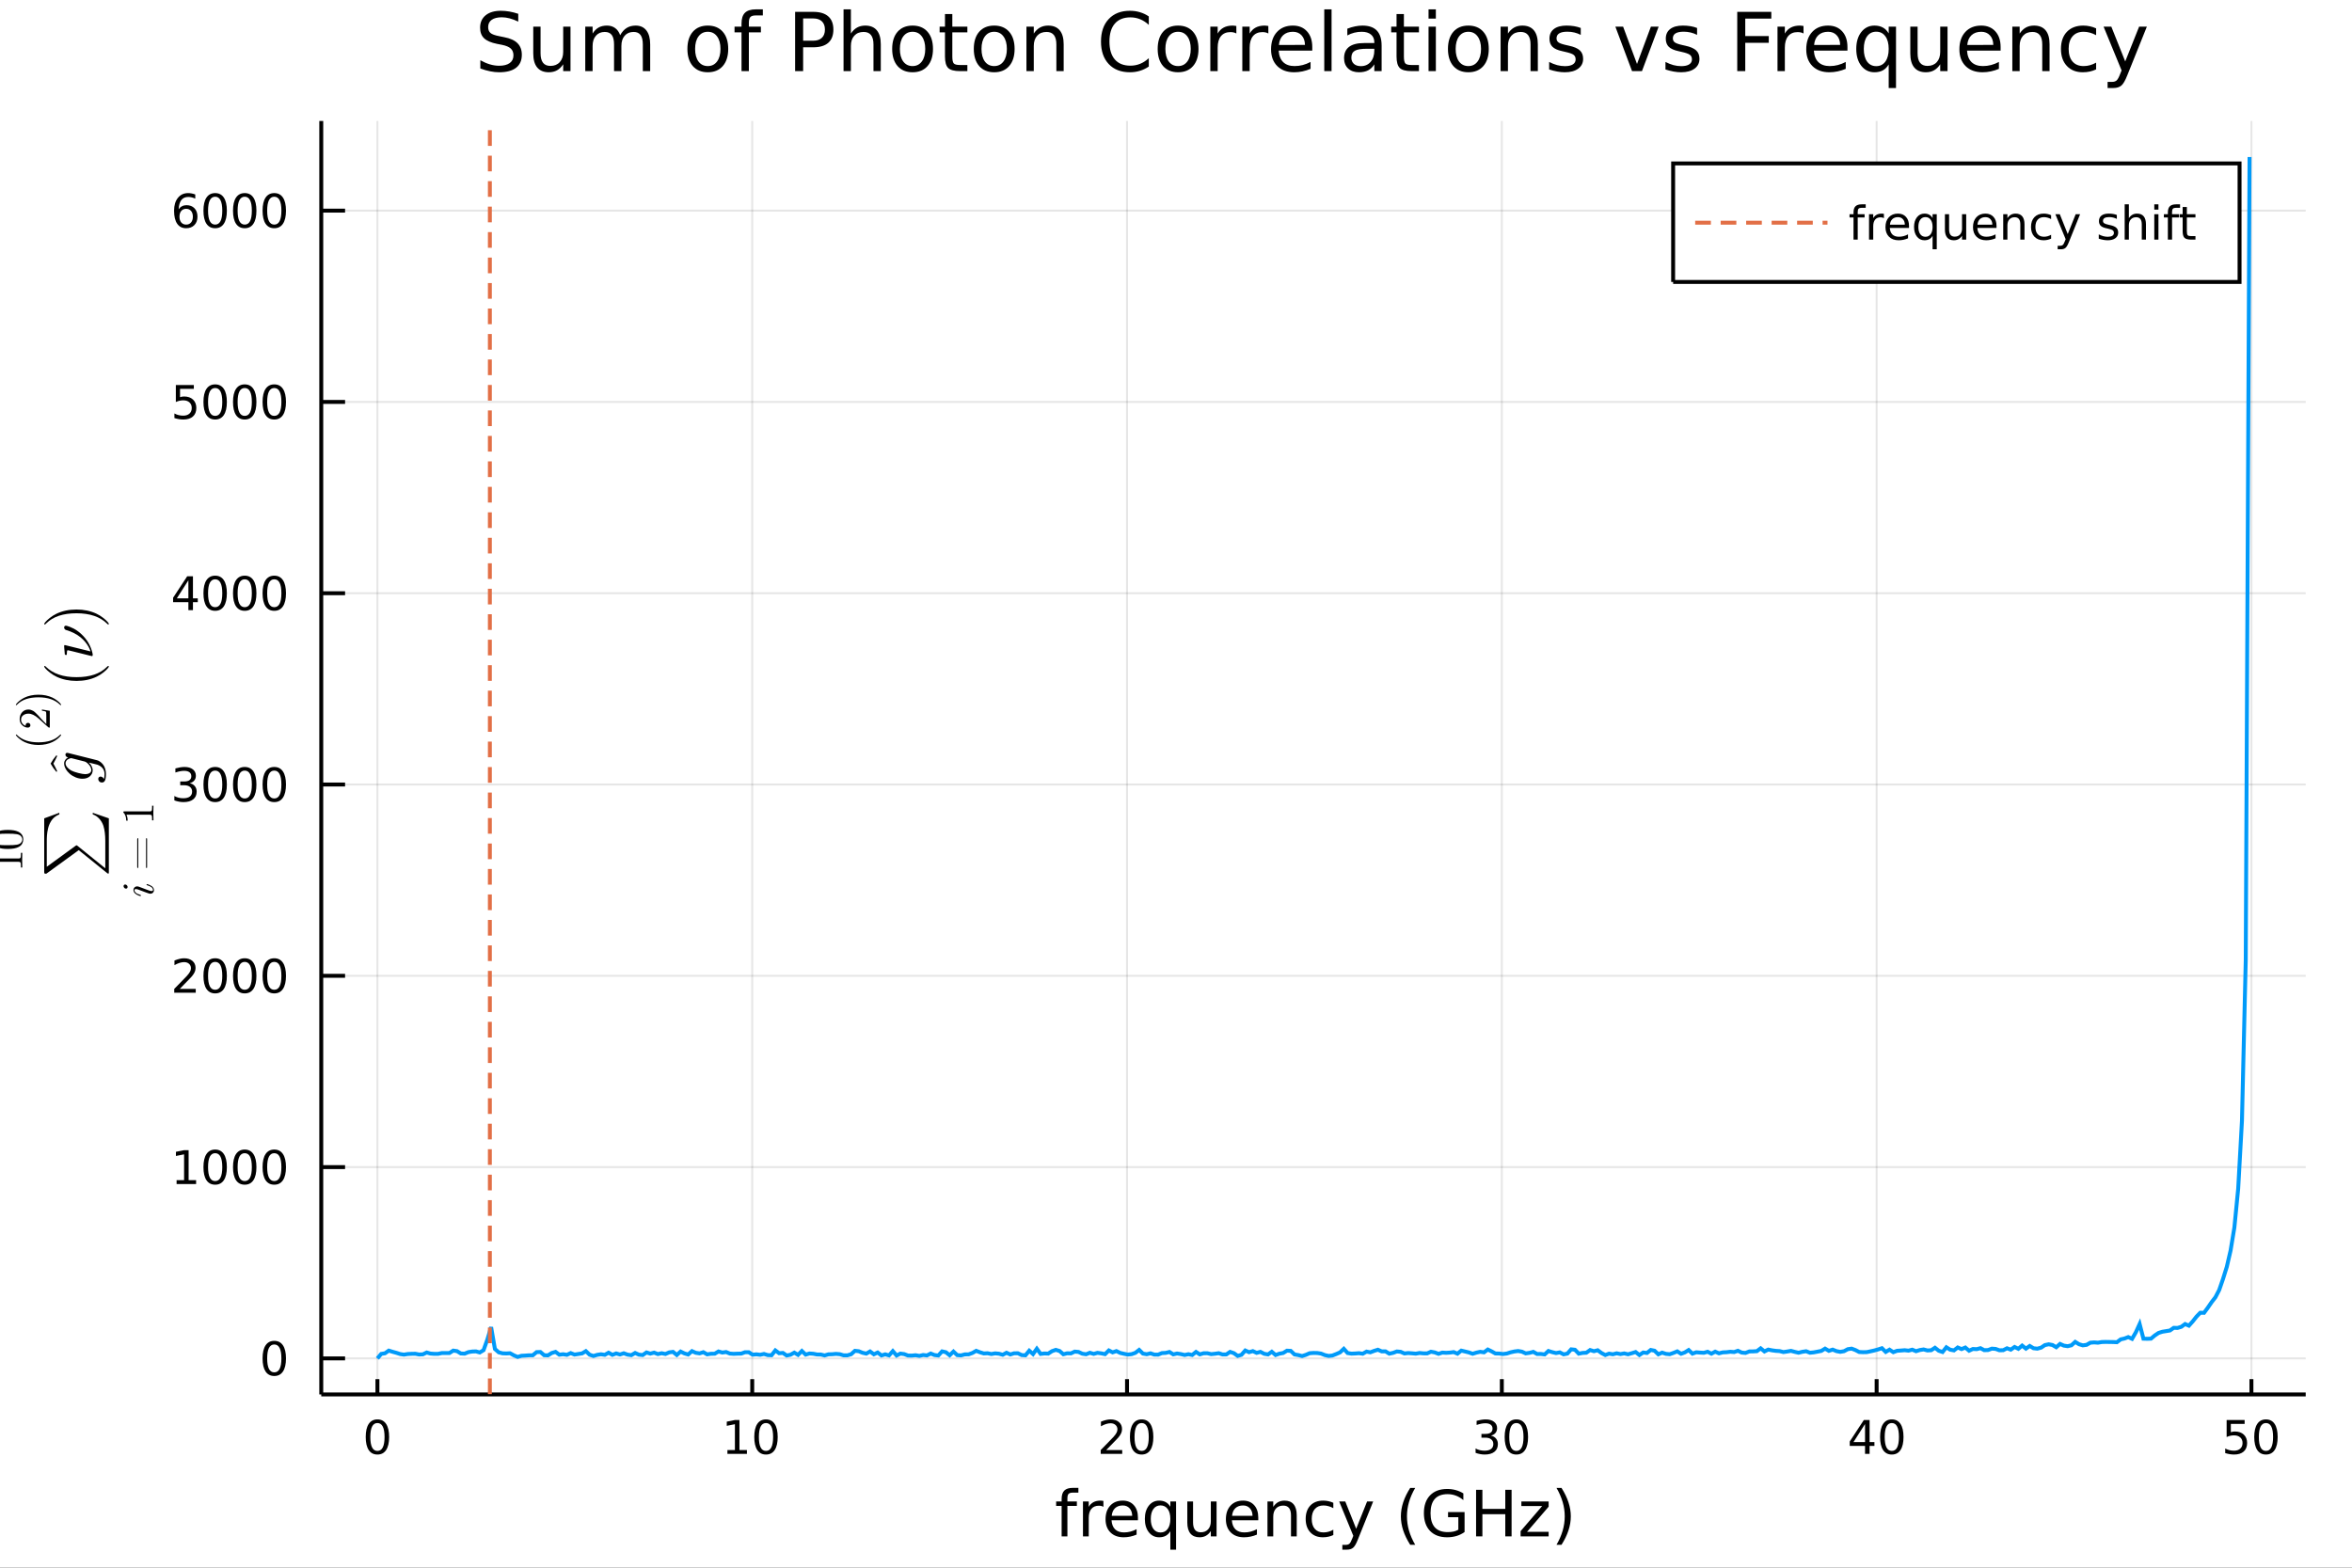 <?xml version="1.0" encoding="utf-8"?>
<svg xmlns="http://www.w3.org/2000/svg" xmlns:xlink="http://www.w3.org/1999/xlink" width="600" height="400" viewBox="0 0 2400 1600">
<rect x="0" y="0" width="2400" height="1600" fill="#333333" stroke="none"/>
<defs>
  <clipPath id="clip070">
    <rect x="0" y="0" width="2400" height="1600"/>
  </clipPath>
</defs>
<path clip-path="url(#clip070)" d="
M0 1600 L2400 1600 L2400 0 L0 0  Z
  " fill="#ffffff" fill-rule="evenodd" fill-opacity="1"/>
<defs>
  <clipPath id="clip071">
    <rect x="480" y="0" width="1681" height="1600"/>
  </clipPath>
</defs>
<defs>
  <clipPath id="clip072">
    <rect x="250" y="123" width="2103" height="1301"/>
  </clipPath>
</defs>
<path clip-path="url(#clip070)" d="
M327.818 1423.18 L2352.76 1423.18 L2352.76 123.472 L327.818 123.472  Z
  " fill="#ffffff" fill-rule="evenodd" fill-opacity="1"/>
<defs>
  <clipPath id="clip073">
    <rect x="327" y="123" width="2026" height="1301"/>
  </clipPath>
</defs>
<polyline clip-path="url(#clip073)" style="stroke:#000000; stroke-width:2; stroke-opacity:0.1; fill:none" points="
  385.128,1423.18 385.128,123.472 
  "/>
<polyline clip-path="url(#clip073)" style="stroke:#000000; stroke-width:2; stroke-opacity:0.1; fill:none" points="
  767.578,1423.18 767.578,123.472 
  "/>
<polyline clip-path="url(#clip073)" style="stroke:#000000; stroke-width:2; stroke-opacity:0.1; fill:none" points="
  1150.03,1423.18 1150.03,123.472 
  "/>
<polyline clip-path="url(#clip073)" style="stroke:#000000; stroke-width:2; stroke-opacity:0.1; fill:none" points="
  1532.48,1423.18 1532.48,123.472 
  "/>
<polyline clip-path="url(#clip073)" style="stroke:#000000; stroke-width:2; stroke-opacity:0.1; fill:none" points="
  1914.93,1423.18 1914.93,123.472 
  "/>
<polyline clip-path="url(#clip073)" style="stroke:#000000; stroke-width:2; stroke-opacity:0.1; fill:none" points="
  2297.38,1423.18 2297.38,123.472 
  "/>
<polyline clip-path="url(#clip070)" style="stroke:#000000; stroke-width:4; stroke-opacity:1; fill:none" points="
  327.818,1423.18 2352.76,1423.18 
  "/>
<polyline clip-path="url(#clip070)" style="stroke:#000000; stroke-width:4; stroke-opacity:1; fill:none" points="
  385.128,1423.18 385.128,1407.58 
  "/>
<polyline clip-path="url(#clip070)" style="stroke:#000000; stroke-width:4; stroke-opacity:1; fill:none" points="
  767.578,1423.18 767.578,1407.58 
  "/>
<polyline clip-path="url(#clip070)" style="stroke:#000000; stroke-width:4; stroke-opacity:1; fill:none" points="
  1150.03,1423.18 1150.03,1407.58 
  "/>
<polyline clip-path="url(#clip070)" style="stroke:#000000; stroke-width:4; stroke-opacity:1; fill:none" points="
  1532.48,1423.18 1532.48,1407.58 
  "/>
<polyline clip-path="url(#clip070)" style="stroke:#000000; stroke-width:4; stroke-opacity:1; fill:none" points="
  1914.93,1423.18 1914.93,1407.58 
  "/>
<polyline clip-path="url(#clip070)" style="stroke:#000000; stroke-width:4; stroke-opacity:1; fill:none" points="
  2297.38,1423.18 2297.38,1407.58 
  "/>
<path clip-path="url(#clip070)" d="M 0 0 M385.128 1452.37 Q381.517 1452.37 379.688 1455.94 Q377.882 1459.48 377.882 1466.61 Q377.882 1473.71 379.688 1477.28 Q381.517 1480.82 385.128 1480.82 Q388.762 1480.82 390.568 1477.28 Q392.396 1473.71 392.396 1466.61 Q392.396 1459.48 390.568 1455.94 Q388.762 1452.37 385.128 1452.37 M385.128 1448.67 Q390.938 1448.67 393.993 1453.27 Q397.072 1457.86 397.072 1466.61 Q397.072 1475.33 393.993 1479.94 Q390.938 1484.52 385.128 1484.52 Q379.318 1484.52 376.239 1479.94 Q373.183 1475.33 373.183 1466.61 Q373.183 1457.86 376.239 1453.27 Q379.318 1448.67 385.128 1448.67 Z" fill="#000000" fill-rule="evenodd" fill-opacity="1" /><path clip-path="url(#clip070)" d="M 0 0 M742.266 1479.92 L749.905 1479.92 L749.905 1453.55 L741.595 1455.22 L741.595 1450.96 L749.858 1449.29 L754.534 1449.29 L754.534 1479.92 L762.173 1479.92 L762.173 1483.85 L742.266 1483.85 L742.266 1479.92 Z" fill="#000000" fill-rule="evenodd" fill-opacity="1" /><path clip-path="url(#clip070)" d="M 0 0 M781.617 1452.37 Q778.006 1452.37 776.178 1455.94 Q774.372 1459.48 774.372 1466.61 Q774.372 1473.71 776.178 1477.28 Q778.006 1480.82 781.617 1480.82 Q785.252 1480.82 787.057 1477.28 Q788.886 1473.71 788.886 1466.61 Q788.886 1459.48 787.057 1455.94 Q785.252 1452.37 781.617 1452.37 M781.617 1448.67 Q787.428 1448.67 790.483 1453.27 Q793.562 1457.86 793.562 1466.61 Q793.562 1475.33 790.483 1479.94 Q787.428 1484.52 781.617 1484.52 Q775.807 1484.52 772.729 1479.94 Q769.673 1475.33 769.673 1466.61 Q769.673 1457.86 772.729 1453.27 Q775.807 1448.67 781.617 1448.67 Z" fill="#000000" fill-rule="evenodd" fill-opacity="1" /><path clip-path="url(#clip070)" d="M 0 0 M1128.8 1479.92 L1145.12 1479.92 L1145.12 1483.85 L1123.18 1483.85 L1123.18 1479.92 Q1125.84 1477.16 1130.42 1472.53 Q1135.03 1467.88 1136.21 1466.54 Q1138.45 1464.01 1139.33 1462.28 Q1140.24 1460.52 1140.24 1458.83 Q1140.24 1456.07 1138.29 1454.34 Q1136.37 1452.6 1133.27 1452.6 Q1131.07 1452.6 1128.62 1453.37 Q1126.19 1454.13 1123.41 1455.68 L1123.41 1450.96 Q1126.23 1449.82 1128.69 1449.25 Q1131.14 1448.67 1133.18 1448.67 Q1138.55 1448.67 1141.74 1451.35 Q1144.94 1454.04 1144.94 1458.53 Q1144.94 1460.66 1144.13 1462.58 Q1143.34 1464.48 1141.23 1467.07 Q1140.65 1467.74 1137.55 1470.96 Q1134.45 1474.15 1128.8 1479.92 Z" fill="#000000" fill-rule="evenodd" fill-opacity="1" /><path clip-path="url(#clip070)" d="M 0 0 M1164.94 1452.37 Q1161.32 1452.37 1159.5 1455.94 Q1157.69 1459.48 1157.69 1466.61 Q1157.69 1473.71 1159.5 1477.28 Q1161.32 1480.82 1164.94 1480.82 Q1168.57 1480.82 1170.38 1477.28 Q1172.2 1473.71 1172.2 1466.61 Q1172.2 1459.48 1170.38 1455.94 Q1168.57 1452.37 1164.94 1452.37 M1164.94 1448.67 Q1170.75 1448.67 1173.8 1453.27 Q1176.88 1457.86 1176.88 1466.61 Q1176.88 1475.33 1173.8 1479.94 Q1170.75 1484.52 1164.94 1484.52 Q1159.13 1484.52 1156.05 1479.94 Q1152.99 1475.33 1152.99 1466.61 Q1152.99 1457.86 1156.05 1453.27 Q1159.13 1448.67 1164.94 1448.67 Z" fill="#000000" fill-rule="evenodd" fill-opacity="1" /><path clip-path="url(#clip070)" d="M 0 0 M1521.32 1465.22 Q1524.68 1465.94 1526.55 1468.2 Q1528.45 1470.47 1528.45 1473.81 Q1528.45 1478.92 1524.93 1481.72 Q1521.41 1484.52 1514.93 1484.52 Q1512.76 1484.52 1510.44 1484.08 Q1508.15 1483.67 1505.7 1482.81 L1505.7 1478.3 Q1507.64 1479.43 1509.96 1480.01 Q1512.27 1480.59 1514.79 1480.59 Q1519.19 1480.59 1521.48 1478.85 Q1523.8 1477.12 1523.8 1473.81 Q1523.8 1470.75 1521.65 1469.04 Q1519.52 1467.3 1515.7 1467.3 L1511.67 1467.3 L1511.67 1463.46 L1515.88 1463.46 Q1519.33 1463.46 1521.16 1462.09 Q1522.99 1460.7 1522.99 1458.11 Q1522.99 1455.45 1521.09 1454.04 Q1519.22 1452.6 1515.7 1452.6 Q1513.78 1452.6 1511.58 1453.02 Q1509.38 1453.44 1506.74 1454.31 L1506.74 1450.15 Q1509.4 1449.41 1511.72 1449.04 Q1514.05 1448.67 1516.11 1448.67 Q1521.44 1448.67 1524.54 1451.1 Q1527.64 1453.5 1527.64 1457.63 Q1527.64 1460.5 1526 1462.49 Q1524.35 1464.45 1521.32 1465.22 Z" fill="#000000" fill-rule="evenodd" fill-opacity="1" /><path clip-path="url(#clip070)" d="M 0 0 M1547.32 1452.37 Q1543.71 1452.37 1541.88 1455.94 Q1540.07 1459.48 1540.07 1466.61 Q1540.07 1473.71 1541.88 1477.28 Q1543.71 1480.82 1547.32 1480.82 Q1550.95 1480.82 1552.76 1477.28 Q1554.59 1473.71 1554.59 1466.61 Q1554.59 1459.48 1552.76 1455.94 Q1550.95 1452.37 1547.32 1452.37 M1547.32 1448.67 Q1553.13 1448.67 1556.18 1453.27 Q1559.26 1457.86 1559.26 1466.61 Q1559.26 1475.33 1556.18 1479.94 Q1553.13 1484.52 1547.32 1484.52 Q1541.51 1484.52 1538.43 1479.94 Q1535.37 1475.33 1535.37 1466.61 Q1535.37 1457.86 1538.43 1453.27 Q1541.51 1448.67 1547.32 1448.67 Z" fill="#000000" fill-rule="evenodd" fill-opacity="1" /><path clip-path="url(#clip070)" d="M 0 0 M1903.1 1453.37 L1891.3 1471.81 L1903.1 1471.81 L1903.1 1453.37 M1901.87 1449.29 L1907.75 1449.29 L1907.75 1471.81 L1912.68 1471.81 L1912.68 1475.7 L1907.75 1475.7 L1907.75 1483.85 L1903.1 1483.85 L1903.1 1475.7 L1887.5 1475.7 L1887.5 1471.19 L1901.87 1449.29 Z" fill="#000000" fill-rule="evenodd" fill-opacity="1" /><path clip-path="url(#clip070)" d="M 0 0 M1930.42 1452.37 Q1926.8 1452.37 1924.98 1455.94 Q1923.17 1459.48 1923.17 1466.61 Q1923.17 1473.71 1924.98 1477.28 Q1926.8 1480.82 1930.42 1480.82 Q1934.05 1480.82 1935.86 1477.28 Q1937.68 1473.71 1937.68 1466.61 Q1937.68 1459.48 1935.86 1455.94 Q1934.05 1452.37 1930.42 1452.37 M1930.42 1448.67 Q1936.23 1448.67 1939.28 1453.27 Q1942.36 1457.86 1942.36 1466.61 Q1942.36 1475.33 1939.28 1479.94 Q1936.23 1484.52 1930.42 1484.52 Q1924.61 1484.52 1921.53 1479.94 Q1918.47 1475.33 1918.47 1466.61 Q1918.47 1457.86 1921.53 1453.27 Q1924.61 1448.67 1930.42 1448.67 Z" fill="#000000" fill-rule="evenodd" fill-opacity="1" /><path clip-path="url(#clip070)" d="M 0 0 M2272.08 1449.29 L2290.44 1449.29 L2290.44 1453.23 L2276.36 1453.23 L2276.36 1461.7 Q2277.38 1461.35 2278.4 1461.19 Q2279.42 1461 2280.44 1461 Q2286.22 1461 2289.6 1464.18 Q2292.98 1467.35 2292.98 1472.76 Q2292.98 1478.34 2289.51 1481.44 Q2286.04 1484.52 2279.72 1484.52 Q2277.54 1484.52 2275.27 1484.15 Q2273.03 1483.78 2270.62 1483.04 L2270.62 1478.34 Q2272.7 1479.48 2274.93 1480.03 Q2277.15 1480.59 2279.63 1480.59 Q2283.63 1480.59 2285.97 1478.48 Q2288.31 1476.38 2288.31 1472.76 Q2288.31 1469.15 2285.97 1467.05 Q2283.63 1464.94 2279.63 1464.94 Q2277.75 1464.94 2275.88 1465.36 Q2274.02 1465.77 2272.08 1466.65 L2272.08 1449.29 Z" fill="#000000" fill-rule="evenodd" fill-opacity="1" /><path clip-path="url(#clip070)" d="M 0 0 M2312.19 1452.37 Q2308.58 1452.37 2306.75 1455.94 Q2304.95 1459.48 2304.95 1466.61 Q2304.95 1473.71 2306.75 1477.28 Q2308.58 1480.82 2312.19 1480.82 Q2315.83 1480.82 2317.63 1477.28 Q2319.46 1473.71 2319.46 1466.61 Q2319.46 1459.48 2317.63 1455.94 Q2315.83 1452.37 2312.19 1452.37 M2312.19 1448.67 Q2318 1448.67 2321.06 1453.27 Q2324.14 1457.86 2324.14 1466.61 Q2324.14 1475.33 2321.06 1479.94 Q2318 1484.52 2312.19 1484.52 Q2306.38 1484.52 2303.31 1479.94 Q2300.25 1475.33 2300.25 1466.61 Q2300.25 1457.86 2303.31 1453.27 Q2306.38 1448.67 2312.19 1448.67 Z" fill="#000000" fill-rule="evenodd" fill-opacity="1" /><path clip-path="url(#clip070)" d="M 0 0 M1100.4 1518.52 L1100.4 1523.39 L1094.79 1523.39 Q1091.64 1523.39 1090.4 1524.66 Q1089.19 1525.93 1089.19 1529.24 L1089.19 1532.4 L1098.84 1532.4 L1098.84 1536.95 L1089.19 1536.95 L1089.19 1568.04 L1083.3 1568.04 L1083.3 1536.95 L1077.7 1536.95 L1077.7 1532.4 L1083.3 1532.4 L1083.3 1529.91 Q1083.3 1523.96 1086.07 1521.26 Q1088.84 1518.52 1094.86 1518.52 L1100.4 1518.52 Z" fill="#000000" fill-rule="evenodd" fill-opacity="1" /><path clip-path="url(#clip070)" d="M 0 0 M1125.95 1537.87 Q1124.97 1537.3 1123.79 1537.04 Q1122.64 1536.76 1121.24 1536.76 Q1116.28 1536.76 1113.6 1540 Q1110.96 1543.22 1110.96 1549.27 L1110.96 1568.04 L1105.07 1568.04 L1105.07 1532.4 L1110.96 1532.4 L1110.96 1537.93 Q1112.81 1534.69 1115.77 1533.13 Q1118.73 1531.54 1122.96 1531.54 Q1123.57 1531.54 1124.3 1531.63 Q1125.03 1531.7 1125.92 1531.85 L1125.95 1537.87 Z" fill="#000000" fill-rule="evenodd" fill-opacity="1" /><path clip-path="url(#clip070)" d="M 0 0 M1161.16 1548.76 L1161.16 1551.62 L1134.23 1551.62 Q1134.61 1557.67 1137.86 1560.85 Q1141.14 1564 1146.96 1564 Q1150.33 1564 1153.49 1563.17 Q1156.67 1562.35 1159.79 1560.69 L1159.79 1566.23 Q1156.64 1567.57 1153.33 1568.27 Q1150.02 1568.97 1146.61 1568.97 Q1138.08 1568.97 1133.08 1564 Q1128.12 1559.04 1128.12 1550.57 Q1128.12 1541.82 1132.83 1536.69 Q1137.57 1531.54 1145.59 1531.54 Q1152.79 1531.54 1156.95 1536.18 Q1161.16 1540.8 1161.16 1548.76 M1155.3 1547.04 Q1155.24 1542.23 1152.59 1539.37 Q1149.98 1536.5 1145.66 1536.5 Q1140.75 1536.5 1137.79 1539.27 Q1134.87 1542.04 1134.42 1547.07 L1155.3 1547.04 Z" fill="#000000" fill-rule="evenodd" fill-opacity="1" /><path clip-path="url(#clip070)" d="M 0 0 M1174.27 1550.25 Q1174.27 1556.71 1176.91 1560.4 Q1179.58 1564.07 1184.23 1564.07 Q1188.88 1564.07 1191.55 1560.4 Q1194.23 1556.71 1194.23 1550.25 Q1194.23 1543.79 1191.55 1540.13 Q1188.88 1536.44 1184.23 1536.44 Q1179.58 1536.44 1176.91 1540.13 Q1174.27 1543.79 1174.27 1550.25 M1194.23 1562.7 Q1192.38 1565.88 1189.55 1567.44 Q1186.75 1568.97 1182.8 1568.97 Q1176.34 1568.97 1172.26 1563.81 Q1168.22 1558.65 1168.22 1550.25 Q1168.22 1541.85 1172.26 1536.69 Q1176.34 1531.54 1182.8 1531.54 Q1186.75 1531.54 1189.55 1533.1 Q1192.38 1534.62 1194.23 1537.81 L1194.23 1532.4 L1200.08 1532.4 L1200.08 1581.6 L1194.23 1581.6 L1194.23 1562.7 Z" fill="#000000" fill-rule="evenodd" fill-opacity="1" /><path clip-path="url(#clip070)" d="M 0 0 M1211.54 1553.98 L1211.54 1532.4 L1217.4 1532.4 L1217.4 1553.75 Q1217.4 1558.81 1219.37 1561.36 Q1221.34 1563.87 1225.29 1563.87 Q1230.03 1563.87 1232.77 1560.85 Q1235.54 1557.83 1235.54 1552.61 L1235.54 1532.4 L1241.4 1532.4 L1241.4 1568.04 L1235.54 1568.04 L1235.54 1562.57 Q1233.41 1565.82 1230.57 1567.41 Q1227.77 1568.97 1224.05 1568.97 Q1217.91 1568.97 1214.72 1565.15 Q1211.54 1561.33 1211.54 1553.98 M1226.28 1531.54 L1226.28 1531.54 Z" fill="#000000" fill-rule="evenodd" fill-opacity="1" /><path clip-path="url(#clip070)" d="M 0 0 M1283.95 1548.76 L1283.95 1551.62 L1257.02 1551.62 Q1257.41 1557.67 1260.65 1560.85 Q1263.93 1564 1269.76 1564 Q1273.13 1564 1276.28 1563.17 Q1279.46 1562.35 1282.58 1560.69 L1282.58 1566.23 Q1279.43 1567.57 1276.12 1568.27 Q1272.81 1568.97 1269.4 1568.97 Q1260.87 1568.97 1255.88 1564 Q1250.91 1559.04 1250.91 1550.57 Q1250.91 1541.82 1255.62 1536.69 Q1260.37 1531.54 1268.39 1531.54 Q1275.58 1531.54 1279.75 1536.18 Q1283.95 1540.8 1283.95 1548.76 M1278.09 1547.04 Q1278.03 1542.23 1275.39 1539.37 Q1272.78 1536.5 1268.45 1536.5 Q1263.55 1536.5 1260.59 1539.27 Q1257.66 1542.04 1257.21 1547.07 L1278.09 1547.04 Z" fill="#000000" fill-rule="evenodd" fill-opacity="1" /><path clip-path="url(#clip070)" d="M 0 0 M1323.2 1546.53 L1323.2 1568.04 L1317.34 1568.04 L1317.34 1546.72 Q1317.34 1541.66 1315.37 1539.14 Q1313.39 1536.63 1309.45 1536.63 Q1304.7 1536.63 1301.97 1539.65 Q1299.23 1542.68 1299.23 1547.9 L1299.23 1568.04 L1293.34 1568.04 L1293.34 1532.4 L1299.23 1532.4 L1299.23 1537.93 Q1301.33 1534.72 1304.16 1533.13 Q1307.03 1531.54 1310.75 1531.54 Q1316.89 1531.54 1320.04 1535.36 Q1323.2 1539.14 1323.2 1546.53 Z" fill="#000000" fill-rule="evenodd" fill-opacity="1" /><path clip-path="url(#clip070)" d="M 0 0 M1360.53 1533.76 L1360.53 1539.24 Q1358.05 1537.87 1355.53 1537.2 Q1353.05 1536.5 1350.5 1536.5 Q1344.81 1536.5 1341.66 1540.13 Q1338.5 1543.73 1338.5 1550.25 Q1338.5 1556.78 1341.66 1560.4 Q1344.81 1564 1350.5 1564 Q1353.05 1564 1355.53 1563.33 Q1358.05 1562.63 1360.53 1561.26 L1360.53 1566.68 Q1358.08 1567.82 1355.44 1568.39 Q1352.83 1568.97 1349.87 1568.97 Q1341.81 1568.97 1337.07 1563.91 Q1332.33 1558.85 1332.33 1550.25 Q1332.33 1541.53 1337.1 1536.53 Q1341.91 1531.54 1350.25 1531.54 Q1352.95 1531.54 1355.53 1532.11 Q1358.11 1532.65 1360.53 1533.76 Z" fill="#000000" fill-rule="evenodd" fill-opacity="1" /><path clip-path="url(#clip070)" d="M 0 0 M1385.55 1571.35 Q1383.06 1577.72 1380.71 1579.66 Q1378.35 1581.6 1374.41 1581.6 L1369.73 1581.6 L1369.73 1576.7 L1373.17 1576.7 Q1375.58 1576.7 1376.92 1575.56 Q1378.26 1574.41 1379.88 1570.14 L1380.93 1567.47 L1366.51 1532.4 L1372.72 1532.4 L1383.86 1560.28 L1395 1532.4 L1401.21 1532.4 L1385.55 1571.35 Z" fill="#000000" fill-rule="evenodd" fill-opacity="1" /><path clip-path="url(#clip070)" d="M 0 0 M1444.08 1518.58 Q1439.81 1525.9 1437.75 1533.06 Q1435.68 1540.23 1435.68 1547.58 Q1435.68 1554.93 1437.75 1562.16 Q1439.85 1569.35 1444.08 1576.64 L1438.99 1576.64 Q1434.21 1569.16 1431.83 1561.93 Q1429.47 1554.71 1429.47 1547.58 Q1429.47 1540.48 1431.83 1533.29 Q1434.18 1526.09 1438.99 1518.58 L1444.08 1518.58 Z" fill="#000000" fill-rule="evenodd" fill-opacity="1" /><path clip-path="url(#clip070)" d="M 0 0 M1488.1 1561.26 L1488.1 1548.5 L1477.6 1548.5 L1477.6 1543.22 L1494.46 1543.22 L1494.46 1563.62 Q1490.74 1566.26 1486.25 1567.63 Q1481.76 1568.97 1476.67 1568.97 Q1465.53 1568.97 1459.23 1562.47 Q1452.96 1555.95 1452.96 1544.33 Q1452.96 1532.68 1459.23 1526.19 Q1465.53 1519.66 1476.67 1519.66 Q1481.32 1519.66 1485.49 1520.81 Q1489.69 1521.96 1493.22 1524.18 L1493.22 1531.03 Q1489.66 1528 1485.65 1526.48 Q1481.64 1524.95 1477.21 1524.95 Q1468.49 1524.95 1464.1 1529.82 Q1459.74 1534.69 1459.74 1544.33 Q1459.74 1553.94 1464.1 1558.81 Q1468.49 1563.68 1477.21 1563.68 Q1480.62 1563.68 1483.29 1563.11 Q1485.97 1562.51 1488.1 1561.26 Z" fill="#000000" fill-rule="evenodd" fill-opacity="1" /><path clip-path="url(#clip070)" d="M 0 0 M1506.21 1520.52 L1512.64 1520.52 L1512.64 1540 L1536 1540 L1536 1520.52 L1542.43 1520.52 L1542.43 1568.04 L1536 1568.04 L1536 1545.41 L1512.64 1545.41 L1512.64 1568.04 L1506.21 1568.04 L1506.21 1520.52 Z" fill="#000000" fill-rule="evenodd" fill-opacity="1" /><path clip-path="url(#clip070)" d="M 0 0 M1552.42 1532.4 L1580.24 1532.4 L1580.24 1537.74 L1558.22 1563.37 L1580.24 1563.37 L1580.24 1568.04 L1551.63 1568.04 L1551.63 1562.7 L1573.65 1537.07 L1552.42 1537.07 L1552.42 1532.4 Z" fill="#000000" fill-rule="evenodd" fill-opacity="1" /><path clip-path="url(#clip070)" d="M 0 0 M1588.26 1518.58 L1593.36 1518.58 Q1598.13 1526.09 1600.49 1533.29 Q1602.87 1540.48 1602.87 1547.58 Q1602.87 1554.71 1600.49 1561.93 Q1598.13 1569.16 1593.36 1576.64 L1588.26 1576.64 Q1592.5 1569.35 1594.57 1562.16 Q1596.67 1554.93 1596.67 1547.58 Q1596.67 1540.23 1594.57 1533.06 Q1592.5 1525.9 1588.26 1518.58 Z" fill="#000000" fill-rule="evenodd" fill-opacity="1" /><polyline clip-path="url(#clip073)" style="stroke:#000000; stroke-width:2; stroke-opacity:0.1; fill:none" points="
  327.818,1386.4 2352.76,1386.4 
  "/>
<polyline clip-path="url(#clip073)" style="stroke:#000000; stroke-width:2; stroke-opacity:0.1; fill:none" points="
  327.818,1191.16 2352.76,1191.16 
  "/>
<polyline clip-path="url(#clip073)" style="stroke:#000000; stroke-width:2; stroke-opacity:0.1; fill:none" points="
  327.818,995.922 2352.76,995.922 
  "/>
<polyline clip-path="url(#clip073)" style="stroke:#000000; stroke-width:2; stroke-opacity:0.1; fill:none" points="
  327.818,800.686 2352.76,800.686 
  "/>
<polyline clip-path="url(#clip073)" style="stroke:#000000; stroke-width:2; stroke-opacity:0.1; fill:none" points="
  327.818,605.449 2352.76,605.449 
  "/>
<polyline clip-path="url(#clip073)" style="stroke:#000000; stroke-width:2; stroke-opacity:0.1; fill:none" points="
  327.818,410.212 2352.76,410.212 
  "/>
<polyline clip-path="url(#clip073)" style="stroke:#000000; stroke-width:2; stroke-opacity:0.1; fill:none" points="
  327.818,214.976 2352.76,214.976 
  "/>
<polyline clip-path="url(#clip070)" style="stroke:#000000; stroke-width:4; stroke-opacity:1; fill:none" points="
  327.818,1423.18 327.818,123.472 
  "/>
<polyline clip-path="url(#clip070)" style="stroke:#000000; stroke-width:4; stroke-opacity:1; fill:none" points="
  327.818,1386.4 352.117,1386.4 
  "/>
<polyline clip-path="url(#clip070)" style="stroke:#000000; stroke-width:4; stroke-opacity:1; fill:none" points="
  327.818,1191.16 352.117,1191.16 
  "/>
<polyline clip-path="url(#clip070)" style="stroke:#000000; stroke-width:4; stroke-opacity:1; fill:none" points="
  327.818,995.922 352.117,995.922 
  "/>
<polyline clip-path="url(#clip070)" style="stroke:#000000; stroke-width:4; stroke-opacity:1; fill:none" points="
  327.818,800.686 352.117,800.686 
  "/>
<polyline clip-path="url(#clip070)" style="stroke:#000000; stroke-width:4; stroke-opacity:1; fill:none" points="
  327.818,605.449 352.117,605.449 
  "/>
<polyline clip-path="url(#clip070)" style="stroke:#000000; stroke-width:4; stroke-opacity:1; fill:none" points="
  327.818,410.212 352.117,410.212 
  "/>
<polyline clip-path="url(#clip070)" style="stroke:#000000; stroke-width:4; stroke-opacity:1; fill:none" points="
  327.818,214.976 352.117,214.976 
  "/>
<path clip-path="url(#clip070)" d="M 0 0 M279.874 1372.19 Q276.263 1372.19 274.434 1375.76 Q272.629 1379.3 272.629 1386.43 Q272.629 1393.54 274.434 1397.1 Q276.263 1400.64 279.874 1400.64 Q283.508 1400.64 285.314 1397.1 Q287.142 1393.54 287.142 1386.43 Q287.142 1379.3 285.314 1375.76 Q283.508 1372.19 279.874 1372.19 M279.874 1368.49 Q285.684 1368.49 288.74 1373.1 Q291.818 1377.68 291.818 1386.43 Q291.818 1395.16 288.74 1399.76 Q285.684 1404.35 279.874 1404.35 Q274.064 1404.35 270.985 1399.76 Q267.929 1395.16 267.929 1386.43 Q267.929 1377.68 270.985 1373.1 Q274.064 1368.49 279.874 1368.49 Z" fill="#000000" fill-rule="evenodd" fill-opacity="1" /><path clip-path="url(#clip070)" d="M 0 0 M180.198 1204.5 L187.837 1204.5 L187.837 1178.14 L179.527 1179.8 L179.527 1175.55 L187.791 1173.88 L192.467 1173.88 L192.467 1204.5 L200.106 1204.5 L200.106 1208.44 L180.198 1208.44 L180.198 1204.5 Z" fill="#000000" fill-rule="evenodd" fill-opacity="1" /><path clip-path="url(#clip070)" d="M 0 0 M219.55 1176.96 Q215.939 1176.96 214.11 1180.52 Q212.305 1184.06 212.305 1191.19 Q212.305 1198.3 214.11 1201.86 Q215.939 1205.41 219.55 1205.41 Q223.184 1205.41 224.99 1201.86 Q226.819 1198.3 226.819 1191.19 Q226.819 1184.06 224.99 1180.52 Q223.184 1176.96 219.55 1176.96 M219.55 1173.25 Q225.36 1173.25 228.416 1177.86 Q231.494 1182.44 231.494 1191.19 Q231.494 1199.92 228.416 1204.53 Q225.36 1209.11 219.55 1209.11 Q213.74 1209.11 210.661 1204.53 Q207.606 1199.92 207.606 1191.19 Q207.606 1182.44 210.661 1177.86 Q213.74 1173.25 219.55 1173.25 Z" fill="#000000" fill-rule="evenodd" fill-opacity="1" /><path clip-path="url(#clip070)" d="M 0 0 M249.712 1176.96 Q246.101 1176.96 244.272 1180.52 Q242.467 1184.06 242.467 1191.19 Q242.467 1198.3 244.272 1201.86 Q246.101 1205.41 249.712 1205.41 Q253.346 1205.41 255.152 1201.86 Q256.98 1198.3 256.98 1191.19 Q256.98 1184.06 255.152 1180.52 Q253.346 1176.96 249.712 1176.96 M249.712 1173.25 Q255.522 1173.25 258.578 1177.86 Q261.656 1182.44 261.656 1191.19 Q261.656 1199.92 258.578 1204.53 Q255.522 1209.11 249.712 1209.11 Q243.902 1209.11 240.823 1204.53 Q237.768 1199.92 237.768 1191.19 Q237.768 1182.44 240.823 1177.86 Q243.902 1173.25 249.712 1173.25 Z" fill="#000000" fill-rule="evenodd" fill-opacity="1" /><path clip-path="url(#clip070)" d="M 0 0 M279.874 1176.96 Q276.263 1176.96 274.434 1180.52 Q272.629 1184.06 272.629 1191.19 Q272.629 1198.3 274.434 1201.86 Q276.263 1205.41 279.874 1205.41 Q283.508 1205.41 285.314 1201.86 Q287.142 1198.3 287.142 1191.19 Q287.142 1184.06 285.314 1180.52 Q283.508 1176.96 279.874 1176.96 M279.874 1173.25 Q285.684 1173.25 288.74 1177.86 Q291.818 1182.44 291.818 1191.19 Q291.818 1199.92 288.74 1204.53 Q285.684 1209.11 279.874 1209.11 Q274.064 1209.11 270.985 1204.53 Q267.929 1199.92 267.929 1191.19 Q267.929 1182.44 270.985 1177.86 Q274.064 1173.25 279.874 1173.25 Z" fill="#000000" fill-rule="evenodd" fill-opacity="1" /><path clip-path="url(#clip070)" d="M 0 0 M183.416 1009.27 L199.735 1009.27 L199.735 1013.2 L177.791 1013.2 L177.791 1009.27 Q180.453 1006.51 185.036 1001.88 Q189.643 997.23 190.823 995.888 Q193.069 993.364 193.948 991.628 Q194.851 989.869 194.851 988.179 Q194.851 985.425 192.907 983.689 Q190.985 981.952 187.884 981.952 Q185.685 981.952 183.231 982.716 Q180.8 983.48 178.023 985.031 L178.023 980.309 Q180.847 979.175 183.3 978.596 Q185.754 978.017 187.791 978.017 Q193.161 978.017 196.356 980.702 Q199.55 983.388 199.55 987.878 Q199.55 990.008 198.74 991.929 Q197.953 993.827 195.847 996.42 Q195.268 997.091 192.166 1000.31 Q189.064 1003.5 183.416 1009.27 Z" fill="#000000" fill-rule="evenodd" fill-opacity="1" /><path clip-path="url(#clip070)" d="M 0 0 M219.55 981.721 Q215.939 981.721 214.11 985.286 Q212.305 988.827 212.305 995.957 Q212.305 1003.06 214.11 1006.63 Q215.939 1010.17 219.55 1010.17 Q223.184 1010.17 224.99 1006.63 Q226.819 1003.06 226.819 995.957 Q226.819 988.827 224.99 985.286 Q223.184 981.721 219.55 981.721 M219.55 978.017 Q225.36 978.017 228.416 982.624 Q231.494 987.207 231.494 995.957 Q231.494 1004.68 228.416 1009.29 Q225.36 1013.87 219.55 1013.87 Q213.74 1013.87 210.661 1009.29 Q207.606 1004.68 207.606 995.957 Q207.606 987.207 210.661 982.624 Q213.74 978.017 219.55 978.017 Z" fill="#000000" fill-rule="evenodd" fill-opacity="1" /><path clip-path="url(#clip070)" d="M 0 0 M249.712 981.721 Q246.101 981.721 244.272 985.286 Q242.467 988.827 242.467 995.957 Q242.467 1003.06 244.272 1006.63 Q246.101 1010.17 249.712 1010.17 Q253.346 1010.17 255.152 1006.63 Q256.98 1003.06 256.98 995.957 Q256.98 988.827 255.152 985.286 Q253.346 981.721 249.712 981.721 M249.712 978.017 Q255.522 978.017 258.578 982.624 Q261.656 987.207 261.656 995.957 Q261.656 1004.68 258.578 1009.29 Q255.522 1013.87 249.712 1013.87 Q243.902 1013.87 240.823 1009.29 Q237.768 1004.68 237.768 995.957 Q237.768 987.207 240.823 982.624 Q243.902 978.017 249.712 978.017 Z" fill="#000000" fill-rule="evenodd" fill-opacity="1" /><path clip-path="url(#clip070)" d="M 0 0 M279.874 981.721 Q276.263 981.721 274.434 985.286 Q272.629 988.827 272.629 995.957 Q272.629 1003.06 274.434 1006.63 Q276.263 1010.17 279.874 1010.17 Q283.508 1010.17 285.314 1006.63 Q287.142 1003.06 287.142 995.957 Q287.142 988.827 285.314 985.286 Q283.508 981.721 279.874 981.721 M279.874 978.017 Q285.684 978.017 288.74 982.624 Q291.818 987.207 291.818 995.957 Q291.818 1004.68 288.74 1009.29 Q285.684 1013.87 279.874 1013.87 Q274.064 1013.87 270.985 1009.29 Q267.929 1004.68 267.929 995.957 Q267.929 987.207 270.985 982.624 Q274.064 978.017 279.874 978.017 Z" fill="#000000" fill-rule="evenodd" fill-opacity="1" /><path clip-path="url(#clip070)" d="M 0 0 M193.555 799.331 Q196.911 800.049 198.786 802.318 Q200.684 804.586 200.684 807.919 Q200.684 813.035 197.166 815.836 Q193.647 818.637 187.166 818.637 Q184.99 818.637 182.675 818.197 Q180.384 817.78 177.93 816.924 L177.93 812.41 Q179.874 813.544 182.189 814.123 Q184.504 814.702 187.027 814.702 Q191.425 814.702 193.717 812.966 Q196.032 811.23 196.032 807.919 Q196.032 804.864 193.879 803.151 Q191.749 801.415 187.93 801.415 L183.902 801.415 L183.902 797.572 L188.115 797.572 Q191.564 797.572 193.393 796.206 Q195.222 794.818 195.222 792.225 Q195.222 789.563 193.323 788.151 Q191.448 786.716 187.93 786.716 Q186.009 786.716 183.81 787.132 Q181.61 787.549 178.972 788.429 L178.972 784.262 Q181.634 783.521 183.948 783.151 Q186.286 782.781 188.347 782.781 Q193.671 782.781 196.772 785.211 Q199.874 787.619 199.874 791.739 Q199.874 794.609 198.231 796.6 Q196.587 798.568 193.555 799.331 Z" fill="#000000" fill-rule="evenodd" fill-opacity="1" /><path clip-path="url(#clip070)" d="M 0 0 M219.55 786.484 Q215.939 786.484 214.11 790.049 Q212.305 793.591 212.305 800.72 Q212.305 807.827 214.11 811.392 Q215.939 814.933 219.55 814.933 Q223.184 814.933 224.99 811.392 Q226.819 807.827 226.819 800.72 Q226.819 793.591 224.99 790.049 Q223.184 786.484 219.55 786.484 M219.55 782.781 Q225.36 782.781 228.416 787.387 Q231.494 791.97 231.494 800.72 Q231.494 809.447 228.416 814.054 Q225.36 818.637 219.55 818.637 Q213.74 818.637 210.661 814.054 Q207.606 809.447 207.606 800.72 Q207.606 791.97 210.661 787.387 Q213.74 782.781 219.55 782.781 Z" fill="#000000" fill-rule="evenodd" fill-opacity="1" /><path clip-path="url(#clip070)" d="M 0 0 M249.712 786.484 Q246.101 786.484 244.272 790.049 Q242.467 793.591 242.467 800.72 Q242.467 807.827 244.272 811.392 Q246.101 814.933 249.712 814.933 Q253.346 814.933 255.152 811.392 Q256.98 807.827 256.98 800.72 Q256.98 793.591 255.152 790.049 Q253.346 786.484 249.712 786.484 M249.712 782.781 Q255.522 782.781 258.578 787.387 Q261.656 791.97 261.656 800.72 Q261.656 809.447 258.578 814.054 Q255.522 818.637 249.712 818.637 Q243.902 818.637 240.823 814.054 Q237.768 809.447 237.768 800.72 Q237.768 791.97 240.823 787.387 Q243.902 782.781 249.712 782.781 Z" fill="#000000" fill-rule="evenodd" fill-opacity="1" /><path clip-path="url(#clip070)" d="M 0 0 M279.874 786.484 Q276.263 786.484 274.434 790.049 Q272.629 793.591 272.629 800.72 Q272.629 807.827 274.434 811.392 Q276.263 814.933 279.874 814.933 Q283.508 814.933 285.314 811.392 Q287.142 807.827 287.142 800.72 Q287.142 793.591 285.314 790.049 Q283.508 786.484 279.874 786.484 M279.874 782.781 Q285.684 782.781 288.74 787.387 Q291.818 791.97 291.818 800.72 Q291.818 809.447 288.74 814.054 Q285.684 818.637 279.874 818.637 Q274.064 818.637 270.985 814.054 Q267.929 809.447 267.929 800.72 Q267.929 791.97 270.985 787.387 Q274.064 782.781 279.874 782.781 Z" fill="#000000" fill-rule="evenodd" fill-opacity="1" /><path clip-path="url(#clip070)" d="M 0 0 M192.235 592.243 L180.43 610.692 L192.235 610.692 L192.235 592.243 M191.009 588.169 L196.888 588.169 L196.888 610.692 L201.819 610.692 L201.819 614.581 L196.888 614.581 L196.888 622.729 L192.235 622.729 L192.235 614.581 L176.634 614.581 L176.634 610.067 L191.009 588.169 Z" fill="#000000" fill-rule="evenodd" fill-opacity="1" /><path clip-path="url(#clip070)" d="M 0 0 M219.55 591.248 Q215.939 591.248 214.11 594.812 Q212.305 598.354 212.305 605.484 Q212.305 612.59 214.11 616.155 Q215.939 619.697 219.55 619.697 Q223.184 619.697 224.99 616.155 Q226.819 612.59 226.819 605.484 Q226.819 598.354 224.99 594.812 Q223.184 591.248 219.55 591.248 M219.55 587.544 Q225.36 587.544 228.416 592.15 Q231.494 596.734 231.494 605.484 Q231.494 614.21 228.416 618.817 Q225.36 623.4 219.55 623.4 Q213.74 623.4 210.661 618.817 Q207.606 614.21 207.606 605.484 Q207.606 596.734 210.661 592.15 Q213.74 587.544 219.55 587.544 Z" fill="#000000" fill-rule="evenodd" fill-opacity="1" /><path clip-path="url(#clip070)" d="M 0 0 M249.712 591.248 Q246.101 591.248 244.272 594.812 Q242.467 598.354 242.467 605.484 Q242.467 612.59 244.272 616.155 Q246.101 619.697 249.712 619.697 Q253.346 619.697 255.152 616.155 Q256.98 612.59 256.98 605.484 Q256.98 598.354 255.152 594.812 Q253.346 591.248 249.712 591.248 M249.712 587.544 Q255.522 587.544 258.578 592.15 Q261.656 596.734 261.656 605.484 Q261.656 614.21 258.578 618.817 Q255.522 623.4 249.712 623.4 Q243.902 623.4 240.823 618.817 Q237.768 614.21 237.768 605.484 Q237.768 596.734 240.823 592.15 Q243.902 587.544 249.712 587.544 Z" fill="#000000" fill-rule="evenodd" fill-opacity="1" /><path clip-path="url(#clip070)" d="M 0 0 M279.874 591.248 Q276.263 591.248 274.434 594.812 Q272.629 598.354 272.629 605.484 Q272.629 612.59 274.434 616.155 Q276.263 619.697 279.874 619.697 Q283.508 619.697 285.314 616.155 Q287.142 612.59 287.142 605.484 Q287.142 598.354 285.314 594.812 Q283.508 591.248 279.874 591.248 M279.874 587.544 Q285.684 587.544 288.74 592.15 Q291.818 596.734 291.818 605.484 Q291.818 614.21 288.74 618.817 Q285.684 623.4 279.874 623.4 Q274.064 623.4 270.985 618.817 Q267.929 614.21 267.929 605.484 Q267.929 596.734 270.985 592.15 Q274.064 587.544 279.874 587.544 Z" fill="#000000" fill-rule="evenodd" fill-opacity="1" /><path clip-path="url(#clip070)" d="M 0 0 M179.435 392.932 L197.791 392.932 L197.791 396.867 L183.717 396.867 L183.717 405.34 Q184.735 404.992 185.754 404.83 Q186.772 404.645 187.791 404.645 Q193.578 404.645 196.958 407.816 Q200.337 410.988 200.337 416.404 Q200.337 421.983 196.865 425.085 Q193.393 428.164 187.073 428.164 Q184.897 428.164 182.629 427.793 Q180.384 427.423 177.976 426.682 L177.976 421.983 Q180.06 423.117 182.282 423.673 Q184.504 424.228 186.981 424.228 Q190.985 424.228 193.323 422.122 Q195.661 420.015 195.661 416.404 Q195.661 412.793 193.323 410.687 Q190.985 408.58 186.981 408.58 Q185.106 408.58 183.231 408.997 Q181.379 409.414 179.435 410.293 L179.435 392.932 Z" fill="#000000" fill-rule="evenodd" fill-opacity="1" /><path clip-path="url(#clip070)" d="M 0 0 M219.55 396.011 Q215.939 396.011 214.11 399.576 Q212.305 403.117 212.305 410.247 Q212.305 417.353 214.11 420.918 Q215.939 424.46 219.55 424.46 Q223.184 424.46 224.99 420.918 Q226.819 417.353 226.819 410.247 Q226.819 403.117 224.99 399.576 Q223.184 396.011 219.55 396.011 M219.55 392.307 Q225.36 392.307 228.416 396.914 Q231.494 401.497 231.494 410.247 Q231.494 418.974 228.416 423.58 Q225.36 428.164 219.55 428.164 Q213.74 428.164 210.661 423.58 Q207.606 418.974 207.606 410.247 Q207.606 401.497 210.661 396.914 Q213.74 392.307 219.55 392.307 Z" fill="#000000" fill-rule="evenodd" fill-opacity="1" /><path clip-path="url(#clip070)" d="M 0 0 M249.712 396.011 Q246.101 396.011 244.272 399.576 Q242.467 403.117 242.467 410.247 Q242.467 417.353 244.272 420.918 Q246.101 424.46 249.712 424.46 Q253.346 424.46 255.152 420.918 Q256.98 417.353 256.98 410.247 Q256.98 403.117 255.152 399.576 Q253.346 396.011 249.712 396.011 M249.712 392.307 Q255.522 392.307 258.578 396.914 Q261.656 401.497 261.656 410.247 Q261.656 418.974 258.578 423.58 Q255.522 428.164 249.712 428.164 Q243.902 428.164 240.823 423.58 Q237.768 418.974 237.768 410.247 Q237.768 401.497 240.823 396.914 Q243.902 392.307 249.712 392.307 Z" fill="#000000" fill-rule="evenodd" fill-opacity="1" /><path clip-path="url(#clip070)" d="M 0 0 M279.874 396.011 Q276.263 396.011 274.434 399.576 Q272.629 403.117 272.629 410.247 Q272.629 417.353 274.434 420.918 Q276.263 424.46 279.874 424.46 Q283.508 424.46 285.314 420.918 Q287.142 417.353 287.142 410.247 Q287.142 403.117 285.314 399.576 Q283.508 396.011 279.874 396.011 M279.874 392.307 Q285.684 392.307 288.74 396.914 Q291.818 401.497 291.818 410.247 Q291.818 418.974 288.74 423.58 Q285.684 428.164 279.874 428.164 Q274.064 428.164 270.985 423.58 Q267.929 418.974 267.929 410.247 Q267.929 401.497 270.985 396.914 Q274.064 392.307 279.874 392.307 Z" fill="#000000" fill-rule="evenodd" fill-opacity="1" /><path clip-path="url(#clip070)" d="M 0 0 M189.967 213.112 Q186.819 213.112 184.967 215.265 Q183.138 217.418 183.138 221.168 Q183.138 224.894 184.967 227.07 Q186.819 229.223 189.967 229.223 Q193.115 229.223 194.944 227.07 Q196.796 224.894 196.796 221.168 Q196.796 217.418 194.944 215.265 Q193.115 213.112 189.967 213.112 M199.249 198.459 L199.249 202.719 Q197.49 201.885 195.684 201.446 Q193.902 201.006 192.143 201.006 Q187.513 201.006 185.06 204.131 Q182.629 207.256 182.282 213.575 Q183.647 211.561 185.708 210.496 Q187.768 209.408 190.245 209.408 Q195.453 209.408 198.462 212.58 Q201.495 215.728 201.495 221.168 Q201.495 226.492 198.346 229.709 Q195.198 232.927 189.967 232.927 Q183.972 232.927 180.8 228.344 Q177.629 223.737 177.629 215.01 Q177.629 206.816 181.518 201.955 Q185.407 197.071 191.958 197.071 Q193.717 197.071 195.499 197.418 Q197.305 197.765 199.249 198.459 Z" fill="#000000" fill-rule="evenodd" fill-opacity="1" /><path clip-path="url(#clip070)" d="M 0 0 M219.55 200.774 Q215.939 200.774 214.11 204.339 Q212.305 207.881 212.305 215.01 Q212.305 222.117 214.11 225.681 Q215.939 229.223 219.55 229.223 Q223.184 229.223 224.99 225.681 Q226.819 222.117 226.819 215.01 Q226.819 207.881 224.99 204.339 Q223.184 200.774 219.55 200.774 M219.55 197.071 Q225.36 197.071 228.416 201.677 Q231.494 206.26 231.494 215.01 Q231.494 223.737 228.416 228.344 Q225.36 232.927 219.55 232.927 Q213.74 232.927 210.661 228.344 Q207.606 223.737 207.606 215.01 Q207.606 206.26 210.661 201.677 Q213.74 197.071 219.55 197.071 Z" fill="#000000" fill-rule="evenodd" fill-opacity="1" /><path clip-path="url(#clip070)" d="M 0 0 M249.712 200.774 Q246.101 200.774 244.272 204.339 Q242.467 207.881 242.467 215.01 Q242.467 222.117 244.272 225.681 Q246.101 229.223 249.712 229.223 Q253.346 229.223 255.152 225.681 Q256.98 222.117 256.98 215.01 Q256.98 207.881 255.152 204.339 Q253.346 200.774 249.712 200.774 M249.712 197.071 Q255.522 197.071 258.578 201.677 Q261.656 206.26 261.656 215.01 Q261.656 223.737 258.578 228.344 Q255.522 232.927 249.712 232.927 Q243.902 232.927 240.823 228.344 Q237.768 223.737 237.768 215.01 Q237.768 206.26 240.823 201.677 Q243.902 197.071 249.712 197.071 Z" fill="#000000" fill-rule="evenodd" fill-opacity="1" /><path clip-path="url(#clip070)" d="M 0 0 M279.874 200.774 Q276.263 200.774 274.434 204.339 Q272.629 207.881 272.629 215.01 Q272.629 222.117 274.434 225.681 Q276.263 229.223 279.874 229.223 Q283.508 229.223 285.314 225.681 Q287.142 222.117 287.142 215.01 Q287.142 207.881 285.314 204.339 Q283.508 200.774 279.874 200.774 M279.874 197.071 Q285.684 197.071 288.74 201.677 Q291.818 206.26 291.818 215.01 Q291.818 223.737 288.74 228.344 Q285.684 232.927 279.874 232.927 Q274.064 232.927 270.985 228.344 Q267.929 223.737 267.929 215.01 Q267.929 206.26 270.985 201.677 Q274.064 197.071 279.874 197.071 Z" fill="#000000" fill-rule="evenodd" fill-opacity="1" /><path clip-path="url(#clip070)" d="M 0 0 M94.648 829.54 L111.073 835.209 L111.073 889.894 Q111.073 890.635 111.041 890.925 Q111.009 891.215 110.848 891.44 Q110.687 891.666 110.333 891.666 Q110.043 891.666 109.302 891.086 L80.349 867.672 L47.242 891.73 Q45.728 891.73 45.438 891.472 Q45.116 891.215 45.116 889.894 L45.116 835.209 L60.542 829.54 L60.542 831.183 Q58.546 831.924 56.871 833.115 Q55.164 834.275 53.94 835.627 Q52.717 836.948 51.75 838.687 Q50.752 840.394 50.14 842.004 Q49.496 843.582 49.045 845.547 Q48.562 847.511 48.337 849.089 Q48.079 850.635 47.95 852.568 Q47.821 854.5 47.789 855.724 Q47.757 856.948 47.757 858.494 L47.757 884.612 L77.161 863.196 Q77.901 862.713 78.095 862.713 Q78.385 862.713 79.157 863.324 L107.434 886.191 L107.434 858.171 Q107.434 849.154 105.534 842.874 Q104.085 838.623 101.218 835.531 Q98.352 832.407 94.648 831.183 L94.648 829.54 Z" fill="#000000" fill-rule="evenodd" fill-opacity="1" /><path clip-path="url(#clip070)" d="M 0 0 M127.747 902.739 Q128.739 902.739 129.483 903.551 Q130.204 904.34 130.204 905.197 Q130.204 905.986 129.731 906.482 Q129.235 906.955 128.536 906.955 Q127.612 906.955 126.845 906.166 Q126.079 905.377 126.079 904.453 Q126.079 903.686 126.552 903.213 Q127.026 902.739 127.747 902.739 M149.998 902.334 Q150.179 902.334 150.9 902.536 Q151.599 902.739 152.681 903.235 Q153.741 903.709 154.732 904.363 Q155.724 905.016 156.423 906.098 Q157.122 907.158 157.122 908.375 Q157.122 910.021 156.04 911.103 Q154.958 912.163 153.335 912.163 Q152.455 912.163 149.637 911.103 Q141.431 908.037 141.093 907.924 Q139.808 907.406 138.681 907.406 Q138.163 907.406 137.847 907.519 Q137.509 907.631 137.396 907.857 Q137.261 908.082 137.238 908.218 Q137.216 908.33 137.216 908.556 Q137.216 909.886 138.568 911.126 Q139.921 912.366 142.942 913.222 Q143.505 913.403 143.641 913.515 Q143.776 913.628 143.776 913.966 Q143.753 914.53 143.303 914.53 Q143.167 914.53 142.649 914.372 Q142.108 914.214 141.296 913.921 Q140.462 913.628 139.605 913.11 Q138.726 912.591 137.96 911.96 Q137.193 911.306 136.697 910.382 Q136.201 909.457 136.201 908.42 Q136.201 906.73 137.306 905.693 Q138.388 904.633 139.989 904.633 Q140.868 904.633 142.423 905.242 Q144.452 905.986 145.106 906.256 L149.953 908.06 Q151.712 908.714 152.253 908.916 Q152.771 909.097 153.402 909.255 Q154.011 909.39 154.575 909.39 Q155.364 909.39 155.724 909.142 Q156.085 908.871 156.085 908.285 Q156.085 906.662 154.484 905.467 Q152.861 904.272 150.381 903.573 Q150.314 903.551 150.201 903.528 Q149.637 903.348 149.57 903.168 Q149.547 903.077 149.547 902.897 Q149.547 902.334 149.998 902.334 Z" fill="#000000" fill-rule="evenodd" fill-opacity="1" /><path clip-path="url(#clip070)" d="M 0 0 M149.592 885.954 Q149.029 885.909 149.029 885.03 L149.029 856.737 Q149.029 855.407 149.547 855.384 Q150.111 855.384 150.088 856.646 L150.088 884.714 Q150.111 885.954 149.592 885.954 M140.575 885.954 Q140.011 885.954 140.034 884.984 L140.034 856.782 Q140.034 855.407 140.575 855.384 Q141.093 855.384 141.093 856.556 L141.093 885.03 Q141.093 885.954 140.575 885.954 Z" fill="#000000" fill-rule="evenodd" fill-opacity="1" /><path clip-path="url(#clip070)" d="M 0 0 M130.25 837.572 L128.807 837.572 Q128.807 832.026 125.853 829.163 Q125.853 828.374 126.034 828.239 Q126.214 828.103 127.048 828.103 L152.951 828.103 Q154.327 828.103 154.755 827.427 Q155.183 826.751 155.183 823.798 L155.183 822.332 L156.604 822.332 Q156.468 823.955 156.468 829.817 Q156.468 835.678 156.604 837.279 L155.183 837.279 L155.183 835.814 Q155.183 832.905 154.778 832.206 Q154.349 831.508 152.951 831.508 L129.032 831.508 Q130.25 833.92 130.25 837.572 Z" fill="#000000" fill-rule="evenodd" fill-opacity="1" /><path clip-path="url(#clip070)" d="M 0 0 M-3.616 885.646 L-5.059 885.646 Q-5.059 880.1 -8.012 877.237 Q-8.012 876.448 -7.831 876.313 Q-7.651 876.177 -6.817 876.177 L19.086 876.177 Q20.461 876.177 20.89 875.501 Q21.318 874.825 21.318 871.871 L21.318 870.406 L22.738 870.406 Q22.603 872.029 22.603 877.891 Q22.603 883.752 22.738 885.353 L21.318 885.353 L21.318 883.887 Q21.318 880.979 20.912 880.28 Q20.484 879.582 19.086 879.582 L-4.833 879.582 Q-3.616 881.994 -3.616 885.646 Z" fill="#000000" fill-rule="evenodd" fill-opacity="1" /><path clip-path="url(#clip070)" d="M 0 0 M7.972 866.456 Q1.186 866.456 -2.511 864.743 Q-8.012 862.353 -8.012 856.717 Q-8.012 855.522 -7.674 854.282 Q-7.358 853.02 -6.118 851.442 Q-4.878 849.841 -2.849 848.872 Q1.073 847.023 7.972 847.023 Q14.713 847.023 18.387 848.736 Q23.753 851.239 23.753 856.762 Q23.753 858.836 22.693 860.955 Q21.634 863.052 19.086 864.382 Q15.276 866.456 7.972 866.456 M7.408 862.624 Q14.374 862.624 17.147 862.128 Q20.146 861.564 21.453 860.031 Q22.738 858.475 22.738 856.762 Q22.738 854.913 21.363 853.38 Q19.965 851.825 16.967 851.351 Q14.014 850.833 7.408 850.856 Q0.983 850.856 -1.587 851.306 Q-4.585 851.915 -5.78 853.538 Q-6.997 855.139 -6.997 856.762 Q-6.997 857.371 -6.817 858.025 Q-6.637 858.656 -6.118 859.58 Q-5.6 860.504 -4.315 861.226 Q-3.03 861.925 -1.091 862.263 Q1.412 862.624 7.408 862.624 Z" fill="#000000" fill-rule="evenodd" fill-opacity="1" /><path clip-path="url(#clip070)" d="M 0 0 M57.487 770.939 L58.412 771.503 Q56.901 774.997 54.489 779.348 Q56.901 783.699 58.412 787.194 L57.487 787.735 Q54.173 783.925 51.626 779.348 Q54.196 774.727 57.487 770.939 Z" fill="#000000" fill-rule="evenodd" fill-opacity="1" /><path clip-path="url(#clip070)" d="M 0 0 M68.529 768.354 Q68.562 768.354 69.721 768.547 L98.996 775.89 Q100.542 776.276 102.088 777.371 Q103.666 778.434 105.019 780.141 Q106.404 781.816 107.241 784.392 Q108.111 786.936 108.111 789.867 Q108.111 794.537 107.112 796.598 Q106.146 798.627 104.085 798.627 Q102.281 798.627 101.251 797.5 Q100.252 796.373 100.252 795.084 Q100.252 793.861 100.961 793.217 Q101.669 792.572 102.571 792.572 Q103.57 792.572 104.568 793.249 Q105.598 793.925 105.985 795.278 Q106.661 793.12 106.661 789.996 Q106.661 783.394 99.673 780.56 Q99.576 780.495 99.544 780.495 L90.816 778.305 L90.752 778.402 Q91.396 778.949 92.136 779.819 Q92.845 780.656 93.715 782.46 Q94.584 784.263 94.584 786.035 Q94.584 789.738 91.75 792.283 Q88.884 794.795 84.149 794.795 Q80.703 794.795 77.257 793.41 Q73.779 791.993 71.235 789.803 Q68.658 787.581 67.048 784.746 Q65.438 781.88 65.438 779.11 Q65.438 777.178 66.597 775.536 Q67.724 773.893 69.592 772.991 Q68.046 772.83 67.402 771.961 Q66.758 771.059 66.758 770.286 Q66.758 769.416 67.241 768.901 Q67.692 768.354 68.529 768.354 M72.555 773.764 Q72.362 773.764 71.847 773.893 Q71.299 774.022 70.43 774.408 Q69.56 774.763 68.787 775.31 Q68.014 775.858 67.467 776.856 Q66.887 777.822 66.887 779.046 Q66.887 781.043 68.562 783.04 Q70.204 785.036 72.749 786.421 Q75.196 787.709 79.93 788.933 Q84.665 790.125 87.08 790.125 Q89.463 790.125 91.299 789.094 Q93.135 788.064 93.135 785.841 Q93.135 783.265 90.752 780.495 Q88.272 777.629 86.146 777.146 L73.554 773.957 Q72.781 773.764 72.555 773.764 Z" fill="#000000" fill-rule="evenodd" fill-opacity="1" /><path clip-path="url(#clip070)" d="M 0 0 M39.271 760.318 Q31.471 760.318 25.181 757.41 Q22.544 756.17 20.334 754.434 Q18.125 752.698 17.155 751.548 Q16.186 750.399 16.186 750.083 Q16.186 749.632 16.637 749.61 Q16.862 749.61 17.426 750.218 Q25.001 757.658 39.271 757.635 Q53.587 757.635 60.868 750.399 Q61.657 749.61 61.906 749.61 Q62.356 749.61 62.356 750.083 Q62.356 750.399 61.432 751.503 Q60.508 752.608 58.389 754.321 Q56.269 756.035 53.677 757.275 Q47.387 760.318 39.271 760.318 Z" fill="#000000" fill-rule="evenodd" fill-opacity="1" /><path clip-path="url(#clip070)" d="M 0 0 M50.814 742.589 Q49.98 742.589 49.732 742.521 Q49.484 742.431 49.1 742.07 L39.226 733.21 Q33.77 728.363 29.014 728.363 Q25.925 728.363 23.716 729.987 Q21.506 731.587 21.506 734.541 Q21.506 736.57 22.746 738.283 Q23.986 739.996 26.196 740.785 Q26.151 740.65 26.151 740.177 Q26.151 739.027 26.872 738.396 Q27.593 737.742 28.563 737.742 Q29.803 737.742 30.411 738.553 Q30.997 739.342 30.997 740.132 Q30.997 740.447 30.93 740.875 Q30.862 741.281 30.231 741.935 Q29.577 742.589 28.427 742.589 Q25.204 742.589 22.634 740.154 Q20.064 737.697 20.064 733.954 Q20.064 729.716 22.588 726.943 Q25.091 724.148 29.014 724.148 Q30.389 724.148 31.651 724.576 Q32.891 724.982 33.861 725.545 Q34.83 726.087 36.386 727.574 Q37.941 729.062 39.046 730.257 Q40.15 731.452 42.495 734.135 L47.252 739.027 L47.252 730.708 Q47.252 726.65 46.891 726.335 Q46.237 725.884 42.788 725.32 L42.788 724.148 L50.814 725.455 L50.814 742.589 Z" fill="#000000" fill-rule="evenodd" fill-opacity="1" /><path clip-path="url(#clip070)" d="M 0 0 M61.906 719.724 Q61.68 719.724 61.116 719.138 Q53.542 711.698 39.271 711.698 Q24.956 711.698 17.719 718.845 Q16.885 719.724 16.637 719.724 Q16.186 719.724 16.186 719.273 Q16.186 718.957 17.11 717.853 Q18.035 716.726 20.154 715.035 Q22.273 713.321 24.866 712.059 Q31.155 709.016 39.271 709.016 Q47.071 709.016 53.361 711.924 Q55.999 713.164 58.208 714.9 Q60.418 716.635 61.387 717.785 Q62.356 718.935 62.356 719.273 Q62.356 719.724 61.906 719.724 Z" fill="#000000" fill-rule="evenodd" fill-opacity="1" /><path clip-path="url(#clip070)" d="M 0 0 M78.095 694.955 Q66.951 694.955 57.966 690.8 Q54.198 689.029 51.042 686.549 Q47.886 684.069 46.501 682.427 Q45.116 680.784 45.116 680.333 Q45.116 679.689 45.76 679.657 Q46.082 679.657 46.887 680.527 Q57.708 691.154 78.095 691.122 Q98.545 691.122 108.948 680.784 Q110.075 679.657 110.429 679.657 Q111.073 679.657 111.073 680.333 Q111.073 680.784 109.753 682.362 Q108.433 683.94 105.405 686.388 Q102.378 688.836 98.674 690.607 Q89.689 694.955 78.095 694.955 Z" fill="#000000" fill-rule="evenodd" fill-opacity="1" /><path clip-path="url(#clip070)" d="M 0 0 M67.209 638.581 Q67.499 638.581 68.497 638.839 Q69.463 639.064 71.364 639.805 Q73.232 640.513 75.325 641.608 Q77.386 642.671 79.995 644.636 Q82.603 646.6 84.89 649.048 Q89.206 653.653 91.525 658.581 Q93.843 663.476 94.584 667.663 L94.584 668.597 Q94.584 669.627 93.779 669.627 L90.816 668.919 L74.681 664.893 Q69.753 663.637 69.335 663.637 Q68.948 663.637 68.755 663.798 Q68.529 663.927 68.368 664.7 Q68.207 665.441 68.207 666.922 Q68.207 667.534 68.175 667.824 Q68.143 668.082 67.982 668.307 Q67.789 668.532 67.402 668.532 Q66.855 668.532 66.565 668.307 Q66.243 668.049 66.178 667.856 Q66.114 667.663 66.082 667.276 Q66.05 666.729 65.889 664.893 Q65.695 663.057 65.567 661.479 Q65.438 659.901 65.438 659.225 Q65.438 658.838 65.631 658.613 Q65.792 658.388 65.985 658.388 L66.146 658.355 L92.394 664.829 Q91.621 662.445 90.333 660.094 Q89.045 657.711 86.919 655.135 Q84.761 652.558 82.088 650.368 Q79.415 648.178 75.679 646.246 Q71.911 644.281 67.596 643.058 Q66.726 642.832 66.211 642.285 Q65.695 641.705 65.567 641.286 Q65.438 640.868 65.438 640.481 Q65.438 639.612 65.921 639.096 Q66.372 638.581 67.209 638.581 Z" fill="#000000" fill-rule="evenodd" fill-opacity="1" /><path clip-path="url(#clip070)" d="M 0 0 M110.429 637.378 Q110.107 637.378 109.302 636.541 Q98.481 625.913 78.095 625.913 Q57.644 625.913 47.306 636.122 Q46.114 637.378 45.76 637.378 Q45.116 637.378 45.116 636.734 Q45.116 636.283 46.436 634.705 Q47.757 633.095 50.784 630.679 Q53.812 628.232 57.515 626.428 Q66.501 622.08 78.095 622.08 Q89.238 622.08 98.223 626.235 Q101.991 628.006 105.148 630.486 Q108.304 632.966 109.689 634.608 Q111.073 636.251 111.073 636.734 Q111.073 637.378 110.429 637.378 Z" fill="#000000" fill-rule="evenodd" fill-opacity="1" /><path clip-path="url(#clip070)" d="M 0 0 M528.83 14.081 L528.83 22.061 Q524.172 19.833 520.04 18.739 Q515.908 17.646 512.059 17.646 Q505.375 17.646 501.73 20.238 Q498.124 22.831 498.124 27.611 Q498.124 31.621 500.514 33.687 Q502.945 35.713 509.669 36.969 L514.612 37.981 Q523.767 39.723 528.101 44.139 Q532.476 48.514 532.476 55.886 Q532.476 64.677 526.562 69.214 Q520.688 73.751 509.305 73.751 Q505.011 73.751 500.15 72.778 Q495.329 71.806 490.144 69.902 L490.144 61.477 Q495.127 64.272 499.907 65.689 Q504.687 67.107 509.305 67.107 Q516.313 67.107 520.121 64.353 Q523.929 61.598 523.929 56.494 Q523.929 52.038 521.174 49.526 Q518.46 47.015 512.221 45.759 L507.239 44.787 Q498.084 42.964 493.992 39.075 Q489.901 35.186 489.901 28.259 Q489.901 20.238 495.532 15.62 Q501.203 11.002 511.128 11.002 Q515.381 11.002 519.797 11.772 Q524.212 12.542 528.83 14.081 Z" fill="#000000" fill-rule="evenodd" fill-opacity="1" /><path clip-path="url(#clip070)" d="M 0 0 M544.143 54.671 L544.143 27.206 L551.596 27.206 L551.596 54.387 Q551.596 60.828 554.108 64.069 Q556.619 67.269 561.643 67.269 Q567.678 67.269 571.162 63.421 Q574.686 59.573 574.686 52.929 L574.686 27.206 L582.14 27.206 L582.14 72.576 L574.686 72.576 L574.686 65.608 Q571.972 69.74 568.367 71.766 Q564.802 73.751 560.063 73.751 Q552.244 73.751 548.194 68.89 Q544.143 64.029 544.143 54.671 M562.898 26.112 L562.898 26.112 Z" fill="#000000" fill-rule="evenodd" fill-opacity="1" /><path clip-path="url(#clip070)" d="M 0 0 M632.817 35.915 Q635.612 30.892 639.501 28.502 Q643.39 26.112 648.656 26.112 Q655.745 26.112 659.593 31.095 Q663.442 36.037 663.442 45.192 L663.442 72.576 L655.948 72.576 L655.948 45.435 Q655.948 38.913 653.639 35.753 Q651.33 32.594 646.59 32.594 Q640.797 32.594 637.435 36.442 Q634.073 40.29 634.073 46.934 L634.073 72.576 L626.579 72.576 L626.579 45.435 Q626.579 38.873 624.269 35.753 Q621.96 32.594 617.14 32.594 Q611.428 32.594 608.066 36.482 Q604.704 40.331 604.704 46.934 L604.704 72.576 L597.209 72.576 L597.209 27.206 L604.704 27.206 L604.704 34.254 Q607.256 30.082 610.82 28.097 Q614.385 26.112 619.287 26.112 Q624.229 26.112 627.672 28.624 Q631.156 31.135 632.817 35.915 Z" fill="#000000" fill-rule="evenodd" fill-opacity="1" /><path clip-path="url(#clip070)" d="M 0 0 M722.261 32.431 Q716.266 32.431 712.782 37.131 Q709.298 41.789 709.298 49.931 Q709.298 58.074 712.741 62.773 Q716.225 67.431 722.261 67.431 Q728.216 67.431 731.699 62.732 Q735.183 58.033 735.183 49.931 Q735.183 41.87 731.699 37.171 Q728.216 32.431 722.261 32.431 M722.261 26.112 Q731.983 26.112 737.533 32.431 Q743.083 38.751 743.083 49.931 Q743.083 61.071 737.533 67.431 Q731.983 73.751 722.261 73.751 Q712.498 73.751 706.948 67.431 Q701.439 61.071 701.439 49.931 Q701.439 38.751 706.948 32.431 Q712.498 26.112 722.261 26.112 Z" fill="#000000" fill-rule="evenodd" fill-opacity="1" /><path clip-path="url(#clip070)" d="M 0 0 M778.406 9.544 L778.406 15.742 L771.277 15.742 Q767.266 15.742 765.687 17.362 Q764.147 18.983 764.147 23.195 L764.147 27.206 L776.421 27.206 L776.421 32.999 L764.147 32.999 L764.147 72.576 L756.653 72.576 L756.653 32.999 L749.523 32.999 L749.523 27.206 L756.653 27.206 L756.653 24.046 Q756.653 16.471 760.177 13.028 Q763.702 9.544 771.358 9.544 L778.406 9.544 Z" fill="#000000" fill-rule="evenodd" fill-opacity="1" /><path clip-path="url(#clip070)" d="M 0 0 M819.523 18.82 L819.523 41.546 L829.812 41.546 Q835.524 41.546 838.643 38.589 Q841.763 35.632 841.763 30.163 Q841.763 24.735 838.643 21.778 Q835.524 18.82 829.812 18.82 L819.523 18.82 M811.34 12.096 L829.812 12.096 Q839.98 12.096 845.165 16.714 Q850.391 21.292 850.391 30.163 Q850.391 39.115 845.165 43.693 Q839.98 48.271 829.812 48.271 L819.523 48.271 L819.523 72.576 L811.34 72.576 L811.34 12.096 Z" fill="#000000" fill-rule="evenodd" fill-opacity="1" /><path clip-path="url(#clip070)" d="M 0 0 M898.759 45.192 L898.759 72.576 L891.305 72.576 L891.305 45.435 Q891.305 38.994 888.794 35.794 Q886.282 32.594 881.259 32.594 Q875.223 32.594 871.739 36.442 Q868.255 40.29 868.255 46.934 L868.255 72.576 L860.761 72.576 L860.761 9.544 L868.255 9.544 L868.255 34.254 Q870.929 30.163 874.534 28.138 Q878.18 26.112 882.92 26.112 Q890.738 26.112 894.748 30.973 Q898.759 35.794 898.759 45.192 Z" fill="#000000" fill-rule="evenodd" fill-opacity="1" /><path clip-path="url(#clip070)" d="M 0 0 M931.206 32.431 Q925.211 32.431 921.727 37.131 Q918.244 41.789 918.244 49.931 Q918.244 58.074 921.687 62.773 Q925.171 67.431 931.206 67.431 Q937.161 67.431 940.645 62.732 Q944.129 58.033 944.129 49.931 Q944.129 41.87 940.645 37.171 Q937.161 32.431 931.206 32.431 M931.206 26.112 Q940.929 26.112 946.478 32.431 Q952.028 38.751 952.028 49.931 Q952.028 61.071 946.478 67.431 Q940.929 73.751 931.206 73.751 Q921.444 73.751 915.894 67.431 Q910.385 61.071 910.385 49.931 Q910.385 38.751 915.894 32.431 Q921.444 26.112 931.206 26.112 Z" fill="#000000" fill-rule="evenodd" fill-opacity="1" /><path clip-path="url(#clip070)" d="M 0 0 M971.756 14.324 L971.756 27.206 L987.109 27.206 L987.109 32.999 L971.756 32.999 L971.756 57.628 Q971.756 63.178 973.255 64.758 Q974.794 66.338 979.453 66.338 L987.109 66.338 L987.109 72.576 L979.453 72.576 Q970.824 72.576 967.543 69.376 Q964.262 66.135 964.262 57.628 L964.262 32.999 L958.793 32.999 L958.793 27.206 L964.262 27.206 L964.262 14.324 L971.756 14.324 Z" fill="#000000" fill-rule="evenodd" fill-opacity="1" /><path clip-path="url(#clip070)" d="M 0 0 M1014.49 32.431 Q1008.5 32.431 1005.01 37.131 Q1001.53 41.789 1001.53 49.931 Q1001.53 58.074 1004.97 62.773 Q1008.46 67.431 1014.49 67.431 Q1020.45 67.431 1023.93 62.732 Q1027.42 58.033 1027.42 49.931 Q1027.42 41.87 1023.93 37.171 Q1020.45 32.431 1014.49 32.431 M1014.49 26.112 Q1024.22 26.112 1029.76 32.431 Q1035.31 38.751 1035.31 49.931 Q1035.31 61.071 1029.76 67.431 Q1024.22 73.751 1014.49 73.751 Q1004.73 73.751 999.181 67.431 Q993.671 61.071 993.671 49.931 Q993.671 38.751 999.181 32.431 Q1004.73 26.112 1014.49 26.112 Z" fill="#000000" fill-rule="evenodd" fill-opacity="1" /><path clip-path="url(#clip070)" d="M 0 0 M1085.38 45.192 L1085.38 72.576 L1077.93 72.576 L1077.93 45.435 Q1077.93 38.994 1075.42 35.794 Q1072.91 32.594 1067.88 32.594 Q1061.85 32.594 1058.36 36.442 Q1054.88 40.29 1054.88 46.934 L1054.88 72.576 L1047.39 72.576 L1047.39 27.206 L1054.88 27.206 L1054.88 34.254 Q1057.55 30.163 1061.16 28.138 Q1064.81 26.112 1069.54 26.112 Q1077.36 26.112 1081.37 30.973 Q1085.38 35.794 1085.38 45.192 Z" fill="#000000" fill-rule="evenodd" fill-opacity="1" /><path clip-path="url(#clip070)" d="M 0 0 M1172.24 16.755 L1172.24 25.383 Q1168.1 21.535 1163.4 19.631 Q1158.75 17.727 1153.48 17.727 Q1143.11 17.727 1137.6 24.087 Q1132.09 30.406 1132.09 42.397 Q1132.09 54.347 1137.6 60.707 Q1143.11 67.026 1153.48 67.026 Q1158.75 67.026 1163.4 65.122 Q1168.1 63.218 1172.24 59.37 L1172.24 67.918 Q1167.94 70.834 1163.12 72.292 Q1158.34 73.751 1152.99 73.751 Q1139.26 73.751 1131.36 65.365 Q1123.46 56.94 1123.46 42.397 Q1123.46 27.814 1131.36 19.428 Q1139.26 11.002 1152.99 11.002 Q1158.42 11.002 1163.2 12.461 Q1168.02 13.878 1172.24 16.755 Z" fill="#000000" fill-rule="evenodd" fill-opacity="1" /><path clip-path="url(#clip070)" d="M 0 0 M1202.13 32.431 Q1196.14 32.431 1192.65 37.131 Q1189.17 41.789 1189.17 49.931 Q1189.17 58.074 1192.61 62.773 Q1196.1 67.431 1202.13 67.431 Q1208.09 67.431 1211.57 62.732 Q1215.05 58.033 1215.05 49.931 Q1215.05 41.87 1211.57 37.171 Q1208.09 32.431 1202.13 32.431 M1202.13 26.112 Q1211.85 26.112 1217.4 32.431 Q1222.95 38.751 1222.95 49.931 Q1222.95 61.071 1217.4 67.431 Q1211.85 73.751 1202.13 73.751 Q1192.37 73.751 1186.82 67.431 Q1181.31 61.071 1181.31 49.931 Q1181.31 38.751 1186.82 32.431 Q1192.37 26.112 1202.13 26.112 Z" fill="#000000" fill-rule="evenodd" fill-opacity="1" /><path clip-path="url(#clip070)" d="M 0 0 M1261.6 34.173 Q1260.34 33.444 1258.84 33.12 Q1257.39 32.756 1255.6 32.756 Q1249.28 32.756 1245.88 36.888 Q1242.52 40.979 1242.52 48.676 L1242.52 72.576 L1235.02 72.576 L1235.02 27.206 L1242.52 27.206 L1242.52 34.254 Q1244.87 30.122 1248.64 28.138 Q1252.4 26.112 1257.79 26.112 Q1258.56 26.112 1259.49 26.234 Q1260.42 26.315 1261.56 26.517 L1261.6 34.173 Z" fill="#000000" fill-rule="evenodd" fill-opacity="1" /><path clip-path="url(#clip070)" d="M 0 0 M1294.25 34.173 Q1292.99 33.444 1291.49 33.12 Q1290.04 32.756 1288.25 32.756 Q1281.93 32.756 1278.53 36.888 Q1275.17 40.979 1275.17 48.676 L1275.17 72.576 L1267.67 72.576 L1267.67 27.206 L1275.17 27.206 L1275.17 34.254 Q1277.52 30.122 1281.29 28.138 Q1285.05 26.112 1290.44 26.112 Q1291.21 26.112 1292.14 26.234 Q1293.07 26.315 1294.21 26.517 L1294.25 34.173 Z" fill="#000000" fill-rule="evenodd" fill-opacity="1" /><path clip-path="url(#clip070)" d="M 0 0 M1339.05 48.028 L1339.05 51.673 L1304.78 51.673 Q1305.27 59.37 1309.4 63.421 Q1313.57 67.431 1320.98 67.431 Q1325.28 67.431 1329.29 66.378 Q1333.34 65.325 1337.31 63.218 L1337.31 70.267 Q1333.3 71.968 1329.09 72.86 Q1324.87 73.751 1320.54 73.751 Q1309.68 73.751 1303.32 67.431 Q1297 61.112 1297 50.337 Q1297 39.197 1303 32.675 Q1309.03 26.112 1319.24 26.112 Q1328.4 26.112 1333.7 32.026 Q1339.05 37.9 1339.05 48.028 M1331.6 45.84 Q1331.52 39.723 1328.15 36.077 Q1324.83 32.431 1319.32 32.431 Q1313.09 32.431 1309.32 35.956 Q1305.59 39.48 1305.02 45.88 L1331.6 45.84 Z" fill="#000000" fill-rule="evenodd" fill-opacity="1" /><path clip-path="url(#clip070)" d="M 0 0 M1351.29 9.544 L1358.74 9.544 L1358.74 72.576 L1351.29 72.576 L1351.29 9.544 Z" fill="#000000" fill-rule="evenodd" fill-opacity="1" /><path clip-path="url(#clip070)" d="M 0 0 M1394.95 49.769 Q1385.92 49.769 1382.44 51.835 Q1378.95 53.901 1378.95 58.884 Q1378.95 62.854 1381.55 65.203 Q1384.18 67.512 1388.68 67.512 Q1394.87 67.512 1398.6 63.137 Q1402.37 58.722 1402.37 51.43 L1402.37 49.769 L1394.95 49.769 M1409.82 46.691 L1409.82 72.576 L1402.37 72.576 L1402.37 65.689 Q1399.82 69.821 1396.01 71.806 Q1392.2 73.751 1386.69 73.751 Q1379.72 73.751 1375.59 69.862 Q1371.5 65.933 1371.5 59.37 Q1371.5 51.714 1376.6 47.825 Q1381.75 43.936 1391.92 43.936 L1402.37 43.936 L1402.37 43.207 Q1402.37 38.062 1398.96 35.267 Q1395.6 32.431 1389.49 32.431 Q1385.6 32.431 1381.91 33.363 Q1378.22 34.295 1374.82 36.158 L1374.82 29.272 Q1378.91 27.692 1382.76 26.922 Q1386.61 26.112 1390.25 26.112 Q1400.1 26.112 1404.96 31.216 Q1409.82 36.32 1409.82 46.691 Z" fill="#000000" fill-rule="evenodd" fill-opacity="1" /><path clip-path="url(#clip070)" d="M 0 0 M1432.55 14.324 L1432.55 27.206 L1447.9 27.206 L1447.9 32.999 L1432.55 32.999 L1432.55 57.628 Q1432.55 63.178 1434.05 64.758 Q1435.58 66.338 1440.24 66.338 L1447.9 66.338 L1447.9 72.576 L1440.24 72.576 Q1431.61 72.576 1428.33 69.376 Q1425.05 66.135 1425.05 57.628 L1425.05 32.999 L1419.58 32.999 L1419.58 27.206 L1425.05 27.206 L1425.05 14.324 L1432.55 14.324 Z" fill="#000000" fill-rule="evenodd" fill-opacity="1" /><path clip-path="url(#clip070)" d="M 0 0 M1457.7 27.206 L1465.16 27.206 L1465.16 72.576 L1457.7 72.576 L1457.7 27.206 M1457.7 9.544 L1465.16 9.544 L1465.16 18.983 L1457.7 18.983 L1457.7 9.544 Z" fill="#000000" fill-rule="evenodd" fill-opacity="1" /><path clip-path="url(#clip070)" d="M 0 0 M1498.33 32.431 Q1492.34 32.431 1488.85 37.131 Q1485.37 41.789 1485.37 49.931 Q1485.37 58.074 1488.81 62.773 Q1492.3 67.431 1498.33 67.431 Q1504.29 67.431 1507.77 62.732 Q1511.26 58.033 1511.26 49.931 Q1511.26 41.87 1507.77 37.171 Q1504.29 32.431 1498.33 32.431 M1498.33 26.112 Q1508.06 26.112 1513.6 32.431 Q1519.15 38.751 1519.15 49.931 Q1519.15 61.071 1513.6 67.431 Q1508.06 73.751 1498.33 73.751 Q1488.57 73.751 1483.02 67.431 Q1477.51 61.071 1477.51 49.931 Q1477.51 38.751 1483.02 32.431 Q1488.57 26.112 1498.33 26.112 Z" fill="#000000" fill-rule="evenodd" fill-opacity="1" /><path clip-path="url(#clip070)" d="M 0 0 M1569.22 45.192 L1569.22 72.576 L1561.77 72.576 L1561.77 45.435 Q1561.77 38.994 1559.26 35.794 Q1556.75 32.594 1551.72 32.594 Q1545.69 32.594 1542.2 36.442 Q1538.72 40.29 1538.72 46.934 L1538.72 72.576 L1531.23 72.576 L1531.23 27.206 L1538.72 27.206 L1538.72 34.254 Q1541.39 30.163 1545 28.138 Q1548.65 26.112 1553.38 26.112 Q1561.2 26.112 1565.21 30.973 Q1569.22 35.794 1569.22 45.192 Z" fill="#000000" fill-rule="evenodd" fill-opacity="1" /><path clip-path="url(#clip070)" d="M 0 0 M1613.01 28.543 L1613.01 35.591 Q1609.85 33.971 1606.45 33.161 Q1603.05 32.35 1599.4 32.35 Q1593.85 32.35 1591.06 34.052 Q1588.3 35.753 1588.3 39.156 Q1588.3 41.749 1590.29 43.248 Q1592.27 44.706 1598.27 46.043 L1600.82 46.61 Q1608.76 48.311 1612.08 51.43 Q1615.44 54.509 1615.44 60.059 Q1615.44 66.378 1610.42 70.064 Q1605.44 73.751 1596.69 73.751 Q1593.04 73.751 1589.07 73.022 Q1585.14 72.333 1580.77 70.915 L1580.77 63.218 Q1584.9 65.365 1588.91 66.459 Q1592.92 67.512 1596.85 67.512 Q1602.12 67.512 1604.95 65.73 Q1607.79 63.907 1607.79 60.626 Q1607.79 57.588 1605.72 55.967 Q1603.7 54.347 1596.77 52.848 L1594.18 52.24 Q1587.25 50.782 1584.17 47.785 Q1581.09 44.746 1581.09 39.48 Q1581.09 33.08 1585.63 29.596 Q1590.17 26.112 1598.51 26.112 Q1602.64 26.112 1606.29 26.72 Q1609.94 27.327 1613.01 28.543 Z" fill="#000000" fill-rule="evenodd" fill-opacity="1" /><path clip-path="url(#clip070)" d="M 0 0 M1648.34 27.206 L1656.24 27.206 L1670.42 65.284 L1684.59 27.206 L1692.49 27.206 L1675.48 72.576 L1665.35 72.576 L1648.34 27.206 Z" fill="#000000" fill-rule="evenodd" fill-opacity="1" /><path clip-path="url(#clip070)" d="M 0 0 M1731.71 28.543 L1731.71 35.591 Q1728.55 33.971 1725.14 33.161 Q1721.74 32.35 1718.09 32.35 Q1712.54 32.35 1709.75 34.052 Q1707 35.753 1707 39.156 Q1707 41.749 1708.98 43.248 Q1710.97 44.706 1716.96 46.043 L1719.51 46.61 Q1727.45 48.311 1730.77 51.43 Q1734.14 54.509 1734.14 60.059 Q1734.14 66.378 1729.11 70.064 Q1724.13 73.751 1715.38 73.751 Q1711.73 73.751 1707.76 73.022 Q1703.84 72.333 1699.46 70.915 L1699.46 63.218 Q1703.59 65.365 1707.6 66.459 Q1711.61 67.512 1715.54 67.512 Q1720.81 67.512 1723.64 65.73 Q1726.48 63.907 1726.48 60.626 Q1726.48 57.588 1724.41 55.967 Q1722.39 54.347 1715.46 52.848 L1712.87 52.24 Q1705.94 50.782 1702.86 47.785 Q1699.78 44.746 1699.78 39.48 Q1699.78 33.08 1704.32 29.596 Q1708.86 26.112 1717.2 26.112 Q1721.34 26.112 1724.98 26.72 Q1728.63 27.327 1731.71 28.543 Z" fill="#000000" fill-rule="evenodd" fill-opacity="1" /><path clip-path="url(#clip070)" d="M 0 0 M1772.7 12.096 L1807.46 12.096 L1807.46 18.983 L1780.88 18.983 L1780.88 36.806 L1804.87 36.806 L1804.87 43.693 L1780.88 43.693 L1780.88 72.576 L1772.7 72.576 L1772.7 12.096 Z" fill="#000000" fill-rule="evenodd" fill-opacity="1" /><path clip-path="url(#clip070)" d="M 0 0 M1840.35 34.173 Q1839.1 33.444 1837.6 33.12 Q1836.14 32.756 1834.36 32.756 Q1828.04 32.756 1824.63 36.888 Q1821.27 40.979 1821.27 48.676 L1821.27 72.576 L1813.78 72.576 L1813.78 27.206 L1821.27 27.206 L1821.27 34.254 Q1823.62 30.122 1827.39 28.138 Q1831.16 26.112 1836.54 26.112 Q1837.31 26.112 1838.24 26.234 Q1839.18 26.315 1840.31 26.517 L1840.35 34.173 Z" fill="#000000" fill-rule="evenodd" fill-opacity="1" /><path clip-path="url(#clip070)" d="M 0 0 M1885.15 48.028 L1885.15 51.673 L1850.88 51.673 Q1851.37 59.37 1855.5 63.421 Q1859.67 67.431 1867.09 67.431 Q1871.38 67.431 1875.39 66.378 Q1879.44 65.325 1883.41 63.218 L1883.41 70.267 Q1879.4 71.968 1875.19 72.86 Q1870.98 73.751 1866.64 73.751 Q1855.78 73.751 1849.42 67.431 Q1843.11 61.112 1843.11 50.337 Q1843.11 39.197 1849.1 32.675 Q1855.14 26.112 1865.35 26.112 Q1874.5 26.112 1879.81 32.026 Q1885.15 37.9 1885.15 48.028 M1877.7 45.84 Q1877.62 39.723 1874.26 36.077 Q1870.94 32.431 1865.43 32.431 Q1859.19 32.431 1855.42 35.956 Q1851.69 39.48 1851.13 45.88 L1877.7 45.84 Z" fill="#000000" fill-rule="evenodd" fill-opacity="1" /><path clip-path="url(#clip070)" d="M 0 0 M1901.84 49.931 Q1901.84 58.155 1905.21 62.854 Q1908.61 67.512 1914.52 67.512 Q1920.44 67.512 1923.84 62.854 Q1927.24 58.155 1927.24 49.931 Q1927.24 41.708 1923.84 37.05 Q1920.44 32.35 1914.52 32.35 Q1908.61 32.35 1905.21 37.05 Q1901.84 41.708 1901.84 49.931 M1927.24 65.77 Q1924.89 69.821 1921.29 71.806 Q1917.72 73.751 1912.7 73.751 Q1904.48 73.751 1899.29 67.188 Q1894.15 60.626 1894.15 49.931 Q1894.15 39.237 1899.29 32.675 Q1904.48 26.112 1912.7 26.112 Q1917.72 26.112 1921.29 28.097 Q1924.89 30.041 1927.24 34.092 L1927.24 27.206 L1934.7 27.206 L1934.7 89.833 L1927.24 89.833 L1927.24 65.77 Z" fill="#000000" fill-rule="evenodd" fill-opacity="1" /><path clip-path="url(#clip070)" d="M 0 0 M1949.28 54.671 L1949.28 27.206 L1956.73 27.206 L1956.73 54.387 Q1956.73 60.828 1959.24 64.069 Q1961.76 67.269 1966.78 67.269 Q1972.82 67.269 1976.3 63.421 Q1979.82 59.573 1979.82 52.929 L1979.82 27.206 L1987.28 27.206 L1987.28 72.576 L1979.82 72.576 L1979.82 65.608 Q1977.11 69.74 1973.5 71.766 Q1969.94 73.751 1965.2 73.751 Q1957.38 73.751 1953.33 68.89 Q1949.28 64.029 1949.28 54.671 M1968.04 26.112 L1968.04 26.112 Z" fill="#000000" fill-rule="evenodd" fill-opacity="1" /><path clip-path="url(#clip070)" d="M 0 0 M2041.44 48.028 L2041.44 51.673 L2007.17 51.673 Q2007.65 59.37 2011.79 63.421 Q2015.96 67.431 2023.37 67.431 Q2027.66 67.431 2031.68 66.378 Q2035.73 65.325 2039.7 63.218 L2039.7 70.267 Q2035.69 71.968 2031.47 72.86 Q2027.26 73.751 2022.93 73.751 Q2012.07 73.751 2005.71 67.431 Q1999.39 61.112 1999.39 50.337 Q1999.39 39.197 2005.38 32.675 Q2011.42 26.112 2021.63 26.112 Q2030.78 26.112 2036.09 32.026 Q2041.44 37.9 2041.44 48.028 M2033.98 45.84 Q2033.9 39.723 2030.54 36.077 Q2027.22 32.431 2021.71 32.431 Q2015.47 32.431 2011.7 35.956 Q2007.98 39.48 2007.41 45.88 L2033.98 45.84 Z" fill="#000000" fill-rule="evenodd" fill-opacity="1" /><path clip-path="url(#clip070)" d="M 0 0 M2091.39 45.192 L2091.39 72.576 L2083.93 72.576 L2083.93 45.435 Q2083.93 38.994 2081.42 35.794 Q2078.91 32.594 2073.89 32.594 Q2067.85 32.594 2064.37 36.442 Q2060.88 40.29 2060.88 46.934 L2060.88 72.576 L2053.39 72.576 L2053.39 27.206 L2060.88 27.206 L2060.88 34.254 Q2063.56 30.163 2067.16 28.138 Q2070.81 26.112 2075.55 26.112 Q2083.36 26.112 2087.38 30.973 Q2091.39 35.794 2091.39 45.192 Z" fill="#000000" fill-rule="evenodd" fill-opacity="1" /><path clip-path="url(#clip070)" d="M 0 0 M2138.9 28.948 L2138.9 35.915 Q2135.74 34.173 2132.54 33.323 Q2129.38 32.431 2126.14 32.431 Q2118.89 32.431 2114.88 37.05 Q2110.87 41.627 2110.87 49.931 Q2110.87 58.236 2114.88 62.854 Q2118.89 67.431 2126.14 67.431 Q2129.38 67.431 2132.54 66.581 Q2135.74 65.689 2138.9 63.948 L2138.9 70.834 Q2135.78 72.292 2132.42 73.022 Q2129.1 73.751 2125.33 73.751 Q2115.08 73.751 2109.05 67.31 Q2103.01 60.869 2103.01 49.931 Q2103.01 38.832 2109.09 32.472 Q2115.2 26.112 2125.82 26.112 Q2129.26 26.112 2132.54 26.841 Q2135.82 27.53 2138.9 28.948 Z" fill="#000000" fill-rule="evenodd" fill-opacity="1" /><path clip-path="url(#clip070)" d="M 0 0 M2170.74 76.789 Q2167.58 84.891 2164.59 87.362 Q2161.59 89.833 2156.56 89.833 L2150.61 89.833 L2150.61 83.594 L2154.98 83.594 Q2158.06 83.594 2159.76 82.136 Q2161.47 80.678 2163.53 75.25 L2164.87 71.847 L2146.52 27.206 L2154.42 27.206 L2168.6 62.692 L2182.77 27.206 L2190.67 27.206 L2170.74 76.789 Z" fill="#000000" fill-rule="evenodd" fill-opacity="1" /><polyline clip-path="url(#clip073)" style="stroke:#009af9; stroke-width:4; stroke-opacity:1; fill:none" points="
  385.128,1386.4 388.995,1381.81 392.862,1381.17 396.729,1378.45 400.596,1379.65 404.463,1380.71 408.33,1381.96 412.197,1382.55 416.064,1381.92 419.931,1381.72 
  423.798,1381.65 427.665,1382.41 431.532,1382.24 435.399,1380.38 439.266,1381.48 443.133,1381.77 447,1381.75 450.867,1380.94 454.735,1380.93 458.602,1380.93 
  462.469,1378.44 466.336,1378.99 470.203,1381.36 474.07,1381.58 477.937,1380 481.804,1379.38 485.671,1379.25 489.538,1380.34 493.405,1378.01 497.272,1367.23 
  501.139,1354.48 505.006,1376.76 508.873,1380.18 512.74,1381.21 516.607,1381.35 520.474,1381.14 524.341,1383.28 528.208,1384.89 532.075,1383.73 535.942,1383.52 
  539.809,1383.23 543.676,1383.21 547.544,1379.99 551.411,1379.86 555.278,1383.15 559.145,1383.3 563.012,1380.88 566.879,1379.74 570.746,1382.63 574.613,1382.14 
  578.48,1382.76 582.347,1380.97 586.214,1382.5 590.081,1381.9 593.948,1381.31 597.815,1379 601.682,1382.64 605.549,1383.93 609.416,1382.76 613.283,1382.18 
  617.15,1382.76 621.017,1380.59 624.884,1382.78 628.751,1381.32 632.618,1382.42 636.485,1381.16 640.353,1382.55 644.22,1383.09 648.087,1380.85 651.954,1382.58 
  655.821,1382.98 659.688,1380.32 663.555,1381.54 667.422,1380.51 671.289,1381.98 675.156,1381.12 679.023,1381.91 682.89,1380.24 686.757,1379.74 690.624,1382.9 
  694.491,1379.43 698.358,1381.29 702.225,1382.41 706.092,1378.99 709.959,1380.68 713.826,1381.28 717.693,1380.07 721.56,1382.27 725.427,1381.67 729.294,1381.63 
  733.162,1379.33 737.029,1380.44 740.896,1379.89 744.763,1381.47 748.63,1381.76 752.497,1381.58 756.364,1381.51 760.231,1380.09 764.098,1380.12 767.965,1382.59 
  771.832,1382.24 775.699,1382.7 779.566,1381.85 783.433,1383.04 787.3,1383.17 791.167,1378.26 795.034,1381.11 798.901,1380.83 802.768,1383.46 806.635,1382.65 
  810.502,1380.52 814.369,1382.79 818.236,1378.86 822.103,1382.54 825.971,1381.4 829.838,1381.65 833.705,1382.4 837.572,1382.44 841.439,1383.39 845.306,1382.25 
  849.173,1382.13 853.04,1381.78 856.907,1382.1 860.774,1383.27 864.641,1383.28 868.508,1382.14 872.375,1378.67 876.242,1379.07 880.109,1380.65 883.976,1381.52 
  887.843,1379.32 891.71,1382.21 895.577,1380.39 899.444,1383.39 903.311,1382.25 907.178,1383.34 911.045,1378.97 914.912,1383.46 918.78,1381.5 922.647,1382.01 
  926.514,1383.48 930.381,1383.54 934.248,1383.15 938.115,1383.84 941.982,1382.92 945.849,1383.38 949.716,1381.44 953.583,1382.99 957.45,1383.44 961.317,1379.24 
  965.184,1380.1 969.051,1383.19 972.918,1379.44 976.785,1383.06 980.652,1383.33 984.519,1382.31 988.386,1382.26 992.253,1380.85 996.12,1378.67 999.987,1380.15 
  1003.85,1381.35 1007.72,1381.14 1011.59,1381.94 1015.46,1381.25 1019.32,1381.61 1023.19,1382.7 1027.06,1380.64 1030.92,1382.4 1034.79,1381.18 1038.66,1381.15 
  1042.52,1383.01 1046.39,1383.25 1050.26,1378.54 1054.13,1381.97 1057.99,1376.52 1061.86,1381.82 1065.73,1381.37 1069.59,1381.53 1073.46,1379.02 1077.33,1377.68 
  1081.2,1378.83 1085.06,1382.17 1088.93,1381.18 1092.8,1381.27 1096.66,1379.47 1100.53,1379.8 1104.4,1381.6 1108.26,1382.18 1112.13,1380.64 1116,1381.81 
  1119.87,1380.72 1123.73,1381.24 1127.6,1382.07 1131.47,1378.27 1135.33,1380.23 1139.2,1378.94 1143.07,1380.81 1146.93,1381.71 1150.8,1382.46 1154.67,1382.07 
  1158.54,1380.72 1162.4,1377.74 1166.27,1381.5 1170.14,1382.15 1174,1381.21 1177.87,1382.52 1181.74,1382.55 1185.61,1380.98 1189.47,1380.78 1193.34,1379.84 
  1197.21,1382.3 1201.07,1381.4 1204.94,1381.99 1208.81,1382.92 1212.67,1382.11 1216.54,1382.92 1220.41,1379.81 1224.28,1382.31 1228.14,1381.16 1232.01,1381.12 
  1235.88,1382.05 1239.74,1381.65 1243.61,1381.09 1247.48,1382.38 1251.35,1382.35 1255.21,1379.74 1259.08,1381.08 1262.95,1383.85 1266.81,1382.72 1270.68,1378.34 
  1274.55,1380.06 1278.41,1378.96 1282.28,1380.75 1286.15,1379.72 1290.02,1381.7 1293.88,1382.35 1297.75,1379.62 1301.62,1382.95 1305.48,1381.59 1309.35,1380.88 
  1313.22,1378.52 1317.08,1378.72 1320.95,1382.38 1324.82,1383.01 1328.69,1384 1332.55,1382.76 1336.42,1381.1 1340.29,1380.83 1344.15,1380.9 1348.02,1381.49 
  1351.89,1383.03 1355.76,1383.88 1359.62,1383.45 1363.49,1381.95 1367.36,1380.27 1371.22,1376.6 1375.09,1380.91 1378.96,1381.55 1382.82,1381.39 1386.69,1381.08 
  1390.56,1381.64 1394.43,1379.47 1398.29,1380.19 1402.16,1378.72 1406.03,1377.55 1409.89,1379.24 1413.76,1379.21 1417.63,1381.57 1421.49,1380.75 1425.36,1379.32 
  1429.23,1379.67 1433.1,1381.36 1436.96,1380.93 1440.83,1381.21 1444.7,1381.56 1448.56,1380.87 1452.43,1381.26 1456.3,1381.29 1460.17,1379.58 1464.03,1380.3 
  1467.9,1381.74 1471.77,1380.47 1475.63,1380.71 1479.5,1380.48 1483.37,1379.95 1487.23,1381.58 1491.1,1378.46 1494.97,1379.37 1498.84,1380.31 1502.7,1381.69 
  1506.57,1380.5 1510.44,1379.66 1514.3,1380.21 1518.17,1377.34 1522.04,1379.22 1525.91,1381.38 1529.77,1381.45 1533.64,1381.92 1537.51,1381.45 1541.37,1380.21 
  1545.24,1379.34 1549.11,1378.86 1552.97,1379.52 1556.84,1381.29 1560.71,1380.74 1564.58,1379.71 1568.44,1381.89 1572.31,1381.85 1576.18,1382.36 1580.04,1378.83 
  1583.91,1380.03 1587.78,1380.96 1591.64,1380.24 1595.51,1382.27 1599.38,1381.5 1603.25,1377.15 1607.11,1377.57 1610.98,1381.56 1614.85,1380.81 1618.71,1380.6 
  1622.58,1377.86 1626.45,1379.06 1630.32,1378.09 1634.18,1380.92 1638.05,1382.96 1641.92,1381.55 1645.78,1382.19 1649.65,1381.2 1653.52,1381.99 1657.38,1381.3 
  1661.25,1382.2 1665.12,1381.1 1668.99,1379.9 1672.85,1382.94 1676.72,1380.38 1680.59,1380.86 1684.45,1377.77 1688.32,1378.56 1692.19,1382.24 1696.05,1380.51 
  1699.92,1381.76 1703.79,1382.12 1707.66,1380.77 1711.52,1379.22 1715.39,1381.69 1719.26,1380.27 1723.12,1377.87 1726.99,1381.54 1730.86,1380.16 1734.73,1380.47 
  1738.59,1380.69 1742.46,1379.62 1746.33,1381.59 1750.19,1379.52 1754.06,1381.21 1757.93,1380.25 1761.79,1380.08 1765.66,1379.61 1769.53,1379.92 1773.4,1378.62 
  1777.26,1380.46 1781.13,1380.82 1785,1379.3 1788.86,1379.25 1792.73,1379.02 1796.6,1376.12 1800.47,1379.31 1804.33,1377.4 1808.2,1378.18 1812.07,1378.71 
  1815.93,1378.94 1819.8,1379.94 1823.67,1379.37 1827.53,1378.7 1831.4,1379.73 1835.27,1380.62 1839.14,1379.66 1843,1379.1 1846.87,1380.62 1850.74,1380.24 
  1854.6,1379.51 1858.47,1378.75 1862.34,1376.41 1866.2,1378.68 1870.07,1377.43 1873.94,1378.98 1877.81,1379.72 1881.67,1379.05 1885.54,1376.98 1889.41,1376.42 
  1893.27,1377.87 1897.14,1379.86 1901.01,1380.06 1904.88,1379.98 1908.74,1379.17 1912.61,1378.31 1916.48,1377.23 1920.34,1376 1924.21,1379.78 1928.08,1377.49 
  1931.94,1380.04 1935.81,1378.63 1939.68,1378.36 1943.55,1378.05 1947.41,1378.5 1951.28,1377.5 1955.15,1379.06 1959.01,1377.87 1962.88,1377.26 1966.75,1378.3 
  1970.61,1378.06 1974.48,1375.53 1978.35,1378.59 1982.22,1379.88 1986.08,1375.06 1989.95,1377.5 1993.82,1378.24 1997.68,1375.25 2001.55,1376.9 2005.42,1375.31 
  2009.29,1378.56 2013.15,1376.78 2017.02,1376.97 2020.89,1375.97 2024.75,1378 2028.62,1377.87 2032.49,1376.43 2036.35,1376.72 2040.22,1378.12 2044.09,1378.04 
  2047.96,1376.06 2051.82,1377.47 2055.69,1374.73 2059.56,1376.6 2063.42,1373.32 2067.29,1376.43 2071.16,1373.71 2075.02,1376.04 2078.89,1376.46 2082.76,1375.41 
  2086.63,1372.82 2090.49,1372 2094.36,1372.73 2098.23,1375 2102.09,1371.62 2105.96,1373.36 2109.83,1373.94 2113.7,1373.03 2117.56,1369.53 2121.43,1371.92 
  2125.3,1373.07 2129.16,1372.56 2133.03,1370.37 2136.9,1370.07 2140.76,1370.37 2144.63,1369.7 2148.5,1369.57 2152.37,1369.64 2156.23,1369.7 2160.1,1369.88 
  2163.97,1366.98 2167.83,1366.12 2171.7,1364.64 2175.57,1366.43 2179.44,1359.77 2183.3,1351.34 2187.17,1366.27 2191.04,1366.39 2194.9,1366.24 2198.77,1362.97 
  2202.64,1360.39 2206.5,1359.18 2210.37,1358.55 2214.24,1357.91 2218.11,1355.19 2221.97,1355.32 2225.84,1354.14 2229.71,1351.32 2233.57,1353 2237.44,1348.66 
  2241.31,1343.78 2245.17,1339.79 2249.04,1339.86 2252.91,1334.6 2256.78,1328.97 2260.64,1323.99 2264.51,1316.53 2268.38,1305.32 2272.24,1292.96 2276.11,1276.27 
  2279.98,1252.75 2283.85,1213.37 2287.71,1144.01 2291.58,979.816 2295.45,160.256 
  "/>
<polyline clip-path="url(#clip073)" style="stroke:#e26f46; stroke-width:4; stroke-opacity:1; fill:none" stroke-dasharray="16, 10" points="
  499.863,2722.89 499.863,-1176.24 
  "/>
<path clip-path="url(#clip070)" d="
M1707.28 287.756 L2285.26 287.756 L2285.26 166.796 L1707.28 166.796  Z
  " fill="#ffffff" fill-rule="evenodd" fill-opacity="1"/>
<polyline clip-path="url(#clip070)" style="stroke:#000000; stroke-width:4; stroke-opacity:1; fill:none" points="
  1707.28,287.756 2285.26,287.756 2285.26,166.796 1707.28,166.796 1707.28,287.756 
  "/>
<polyline clip-path="url(#clip070)" style="stroke:#e26f46; stroke-width:4; stroke-opacity:1; fill:none" stroke-dasharray="16, 10" points="
  1729.78,227.276 1864.78,227.276 
  "/>
<path clip-path="url(#clip070)" d="M 0 0 M1903.78 208.537 L1903.78 212.079 L1899.71 212.079 Q1897.41 212.079 1896.51 213.005 Q1895.63 213.931 1895.63 216.338 L1895.63 218.63 L1902.65 218.63 L1902.65 221.94 L1895.63 221.94 L1895.63 244.556 L1891.35 244.556 L1891.35 221.94 L1887.28 221.94 L1887.28 218.63 L1891.35 218.63 L1891.35 216.824 Q1891.35 212.496 1893.36 210.528 Q1895.38 208.537 1899.75 208.537 L1903.78 208.537 Z" fill="#000000" fill-rule="evenodd" fill-opacity="1" /><path clip-path="url(#clip070)" d="M 0 0 M1922.37 222.611 Q1921.65 222.195 1920.79 222.01 Q1919.96 221.801 1918.94 221.801 Q1915.33 221.801 1913.39 224.162 Q1911.46 226.5 1911.46 230.898 L1911.46 244.556 L1907.18 244.556 L1907.18 218.63 L1911.46 218.63 L1911.46 222.658 Q1912.81 220.297 1914.96 219.162 Q1917.11 218.005 1920.19 218.005 Q1920.63 218.005 1921.16 218.074 Q1921.7 218.121 1922.34 218.236 L1922.37 222.611 Z" fill="#000000" fill-rule="evenodd" fill-opacity="1" /><path clip-path="url(#clip070)" d="M 0 0 M1947.97 230.528 L1947.97 232.611 L1928.39 232.611 Q1928.66 237.009 1931.02 239.324 Q1933.41 241.616 1937.65 241.616 Q1940.1 241.616 1942.39 241.014 Q1944.71 240.412 1946.97 239.209 L1946.97 243.236 Q1944.68 244.208 1942.27 244.718 Q1939.87 245.227 1937.39 245.227 Q1931.19 245.227 1927.55 241.616 Q1923.94 238.005 1923.94 231.847 Q1923.94 225.482 1927.37 221.755 Q1930.82 218.005 1936.65 218.005 Q1941.88 218.005 1944.91 221.385 Q1947.97 224.741 1947.97 230.528 M1943.71 229.278 Q1943.66 225.783 1941.74 223.699 Q1939.84 221.616 1936.7 221.616 Q1933.13 221.616 1930.98 223.63 Q1928.85 225.644 1928.52 229.301 L1943.71 229.278 Z" fill="#000000" fill-rule="evenodd" fill-opacity="1" /><path clip-path="url(#clip070)" d="M 0 0 M1957.51 231.616 Q1957.51 236.315 1959.43 239 Q1961.37 241.662 1964.75 241.662 Q1968.13 241.662 1970.08 239 Q1972.02 236.315 1972.02 231.616 Q1972.02 226.917 1970.08 224.255 Q1968.13 221.57 1964.75 221.57 Q1961.37 221.57 1959.43 224.255 Q1957.51 226.917 1957.51 231.616 M1972.02 240.667 Q1970.68 242.982 1968.62 244.116 Q1966.58 245.227 1963.71 245.227 Q1959.01 245.227 1956.05 241.477 Q1953.11 237.727 1953.11 231.616 Q1953.11 225.505 1956.05 221.755 Q1959.01 218.005 1963.71 218.005 Q1966.58 218.005 1968.62 219.139 Q1970.68 220.25 1972.02 222.565 L1972.02 218.63 L1976.28 218.63 L1976.28 254.417 L1972.02 254.417 L1972.02 240.667 Z" fill="#000000" fill-rule="evenodd" fill-opacity="1" /><path clip-path="url(#clip070)" d="M 0 0 M1984.61 234.324 L1984.61 218.63 L1988.87 218.63 L1988.87 234.162 Q1988.87 237.843 1990.31 239.695 Q1991.74 241.523 1994.61 241.523 Q1998.06 241.523 2000.05 239.324 Q2002.07 237.125 2002.07 233.329 L2002.07 218.63 L2006.33 218.63 L2006.33 244.556 L2002.07 244.556 L2002.07 240.574 Q2000.52 242.935 1998.46 244.093 Q1996.42 245.227 1993.71 245.227 Q1989.24 245.227 1986.93 242.449 Q1984.61 239.671 1984.61 234.324 M1995.33 218.005 L1995.33 218.005 Z" fill="#000000" fill-rule="evenodd" fill-opacity="1" /><path clip-path="url(#clip070)" d="M 0 0 M2037.27 230.528 L2037.27 232.611 L2017.69 232.611 Q2017.97 237.009 2020.33 239.324 Q2022.71 241.616 2026.95 241.616 Q2029.4 241.616 2031.7 241.014 Q2034.01 240.412 2036.28 239.209 L2036.28 243.236 Q2033.99 244.208 2031.58 244.718 Q2029.17 245.227 2026.7 245.227 Q2020.49 245.227 2016.86 241.616 Q2013.25 238.005 2013.25 231.847 Q2013.25 225.482 2016.67 221.755 Q2020.12 218.005 2025.95 218.005 Q2031.19 218.005 2034.22 221.385 Q2037.27 224.741 2037.27 230.528 M2033.02 229.278 Q2032.97 225.783 2031.05 223.699 Q2029.15 221.616 2026 221.616 Q2022.44 221.616 2020.28 223.63 Q2018.15 225.644 2017.83 229.301 L2033.02 229.278 Z" fill="#000000" fill-rule="evenodd" fill-opacity="1" /><path clip-path="url(#clip070)" d="M 0 0 M2065.82 228.908 L2065.82 244.556 L2061.56 244.556 L2061.56 229.047 Q2061.56 225.366 2060.12 223.537 Q2058.69 221.709 2055.82 221.709 Q2052.37 221.709 2050.38 223.908 Q2048.39 226.107 2048.39 229.903 L2048.39 244.556 L2044.1 244.556 L2044.1 218.63 L2048.39 218.63 L2048.39 222.658 Q2049.91 220.32 2051.97 219.162 Q2054.06 218.005 2056.76 218.005 Q2061.23 218.005 2063.52 220.783 Q2065.82 223.537 2065.82 228.908 Z" fill="#000000" fill-rule="evenodd" fill-opacity="1" /><path clip-path="url(#clip070)" d="M 0 0 M2092.97 219.625 L2092.97 223.607 Q2091.16 222.611 2089.33 222.125 Q2087.53 221.616 2085.68 221.616 Q2081.53 221.616 2079.24 224.255 Q2076.95 226.871 2076.95 231.616 Q2076.95 236.361 2079.24 239 Q2081.53 241.616 2085.68 241.616 Q2087.53 241.616 2089.33 241.13 Q2091.16 240.621 2092.97 239.625 L2092.97 243.56 Q2091.19 244.394 2089.26 244.81 Q2087.37 245.227 2085.21 245.227 Q2079.36 245.227 2075.91 241.546 Q2072.46 237.866 2072.46 231.616 Q2072.46 225.273 2075.93 221.639 Q2079.43 218.005 2085.49 218.005 Q2087.46 218.005 2089.33 218.422 Q2091.21 218.815 2092.97 219.625 Z" fill="#000000" fill-rule="evenodd" fill-opacity="1" /><path clip-path="url(#clip070)" d="M 0 0 M2111.16 246.963 Q2109.36 251.593 2107.64 253.005 Q2105.93 254.417 2103.06 254.417 L2099.66 254.417 L2099.66 250.852 L2102.16 250.852 Q2103.92 250.852 2104.89 250.019 Q2105.86 249.185 2107.04 246.083 L2107.81 244.139 L2097.32 218.63 L2101.83 218.63 L2109.94 238.908 L2118.04 218.63 L2122.55 218.63 L2111.16 246.963 Z" fill="#000000" fill-rule="evenodd" fill-opacity="1" /><path clip-path="url(#clip070)" d="M 0 0 M2160.03 219.394 L2160.03 223.422 Q2158.22 222.496 2156.28 222.033 Q2154.33 221.57 2152.25 221.57 Q2149.08 221.57 2147.48 222.542 Q2145.91 223.514 2145.91 225.459 Q2145.91 226.94 2147.04 227.797 Q2148.18 228.63 2151.6 229.394 L2153.06 229.718 Q2157.6 230.69 2159.5 232.472 Q2161.42 234.232 2161.42 237.403 Q2161.42 241.014 2158.55 243.121 Q2155.7 245.227 2150.7 245.227 Q2148.62 245.227 2146.35 244.81 Q2144.1 244.417 2141.6 243.607 L2141.6 239.209 Q2143.96 240.435 2146.26 241.06 Q2148.55 241.662 2150.79 241.662 Q2153.8 241.662 2155.42 240.644 Q2157.04 239.602 2157.04 237.727 Q2157.04 235.991 2155.86 235.065 Q2154.7 234.139 2150.75 233.283 L2149.26 232.935 Q2145.31 232.102 2143.55 230.389 Q2141.79 228.653 2141.79 225.644 Q2141.79 221.986 2144.38 219.996 Q2146.97 218.005 2151.74 218.005 Q2154.1 218.005 2156.19 218.352 Q2158.27 218.699 2160.03 219.394 Z" fill="#000000" fill-rule="evenodd" fill-opacity="1" /><path clip-path="url(#clip070)" d="M 0 0 M2189.75 228.908 L2189.75 244.556 L2185.49 244.556 L2185.49 229.047 Q2185.49 225.366 2184.06 223.537 Q2182.62 221.709 2179.75 221.709 Q2176.3 221.709 2174.31 223.908 Q2172.32 226.107 2172.32 229.903 L2172.32 244.556 L2168.04 244.556 L2168.04 208.537 L2172.32 208.537 L2172.32 222.658 Q2173.85 220.32 2175.91 219.162 Q2177.99 218.005 2180.7 218.005 Q2185.17 218.005 2187.46 220.783 Q2189.75 223.537 2189.75 228.908 Z" fill="#000000" fill-rule="evenodd" fill-opacity="1" /><path clip-path="url(#clip070)" d="M 0 0 M2198.25 218.63 L2202.5 218.63 L2202.5 244.556 L2198.25 244.556 L2198.25 218.63 M2198.25 208.537 L2202.5 208.537 L2202.5 213.931 L2198.25 213.931 L2198.25 208.537 Z" fill="#000000" fill-rule="evenodd" fill-opacity="1" /><path clip-path="url(#clip070)" d="M 0 0 M2224.54 208.537 L2224.54 212.079 L2220.47 212.079 Q2218.18 212.079 2217.27 213.005 Q2216.39 213.931 2216.39 216.338 L2216.39 218.63 L2223.41 218.63 L2223.41 221.94 L2216.39 221.94 L2216.39 244.556 L2212.11 244.556 L2212.11 221.94 L2208.04 221.94 L2208.04 218.63 L2212.11 218.63 L2212.11 216.824 Q2212.11 212.496 2214.13 210.528 Q2216.14 208.537 2220.51 208.537 L2224.54 208.537 Z" fill="#000000" fill-rule="evenodd" fill-opacity="1" /><path clip-path="url(#clip070)" d="M 0 0 M2231.49 211.269 L2231.49 218.63 L2240.26 218.63 L2240.26 221.94 L2231.49 221.94 L2231.49 236.014 Q2231.49 239.185 2232.34 240.088 Q2233.22 240.991 2235.88 240.991 L2240.26 240.991 L2240.26 244.556 L2235.88 244.556 Q2230.95 244.556 2229.08 242.727 Q2227.2 240.875 2227.2 236.014 L2227.2 221.94 L2224.08 221.94 L2224.08 218.63 L2227.2 218.63 L2227.2 211.269 L2231.49 211.269 Z" fill="#000000" fill-rule="evenodd" fill-opacity="1" /></svg>
